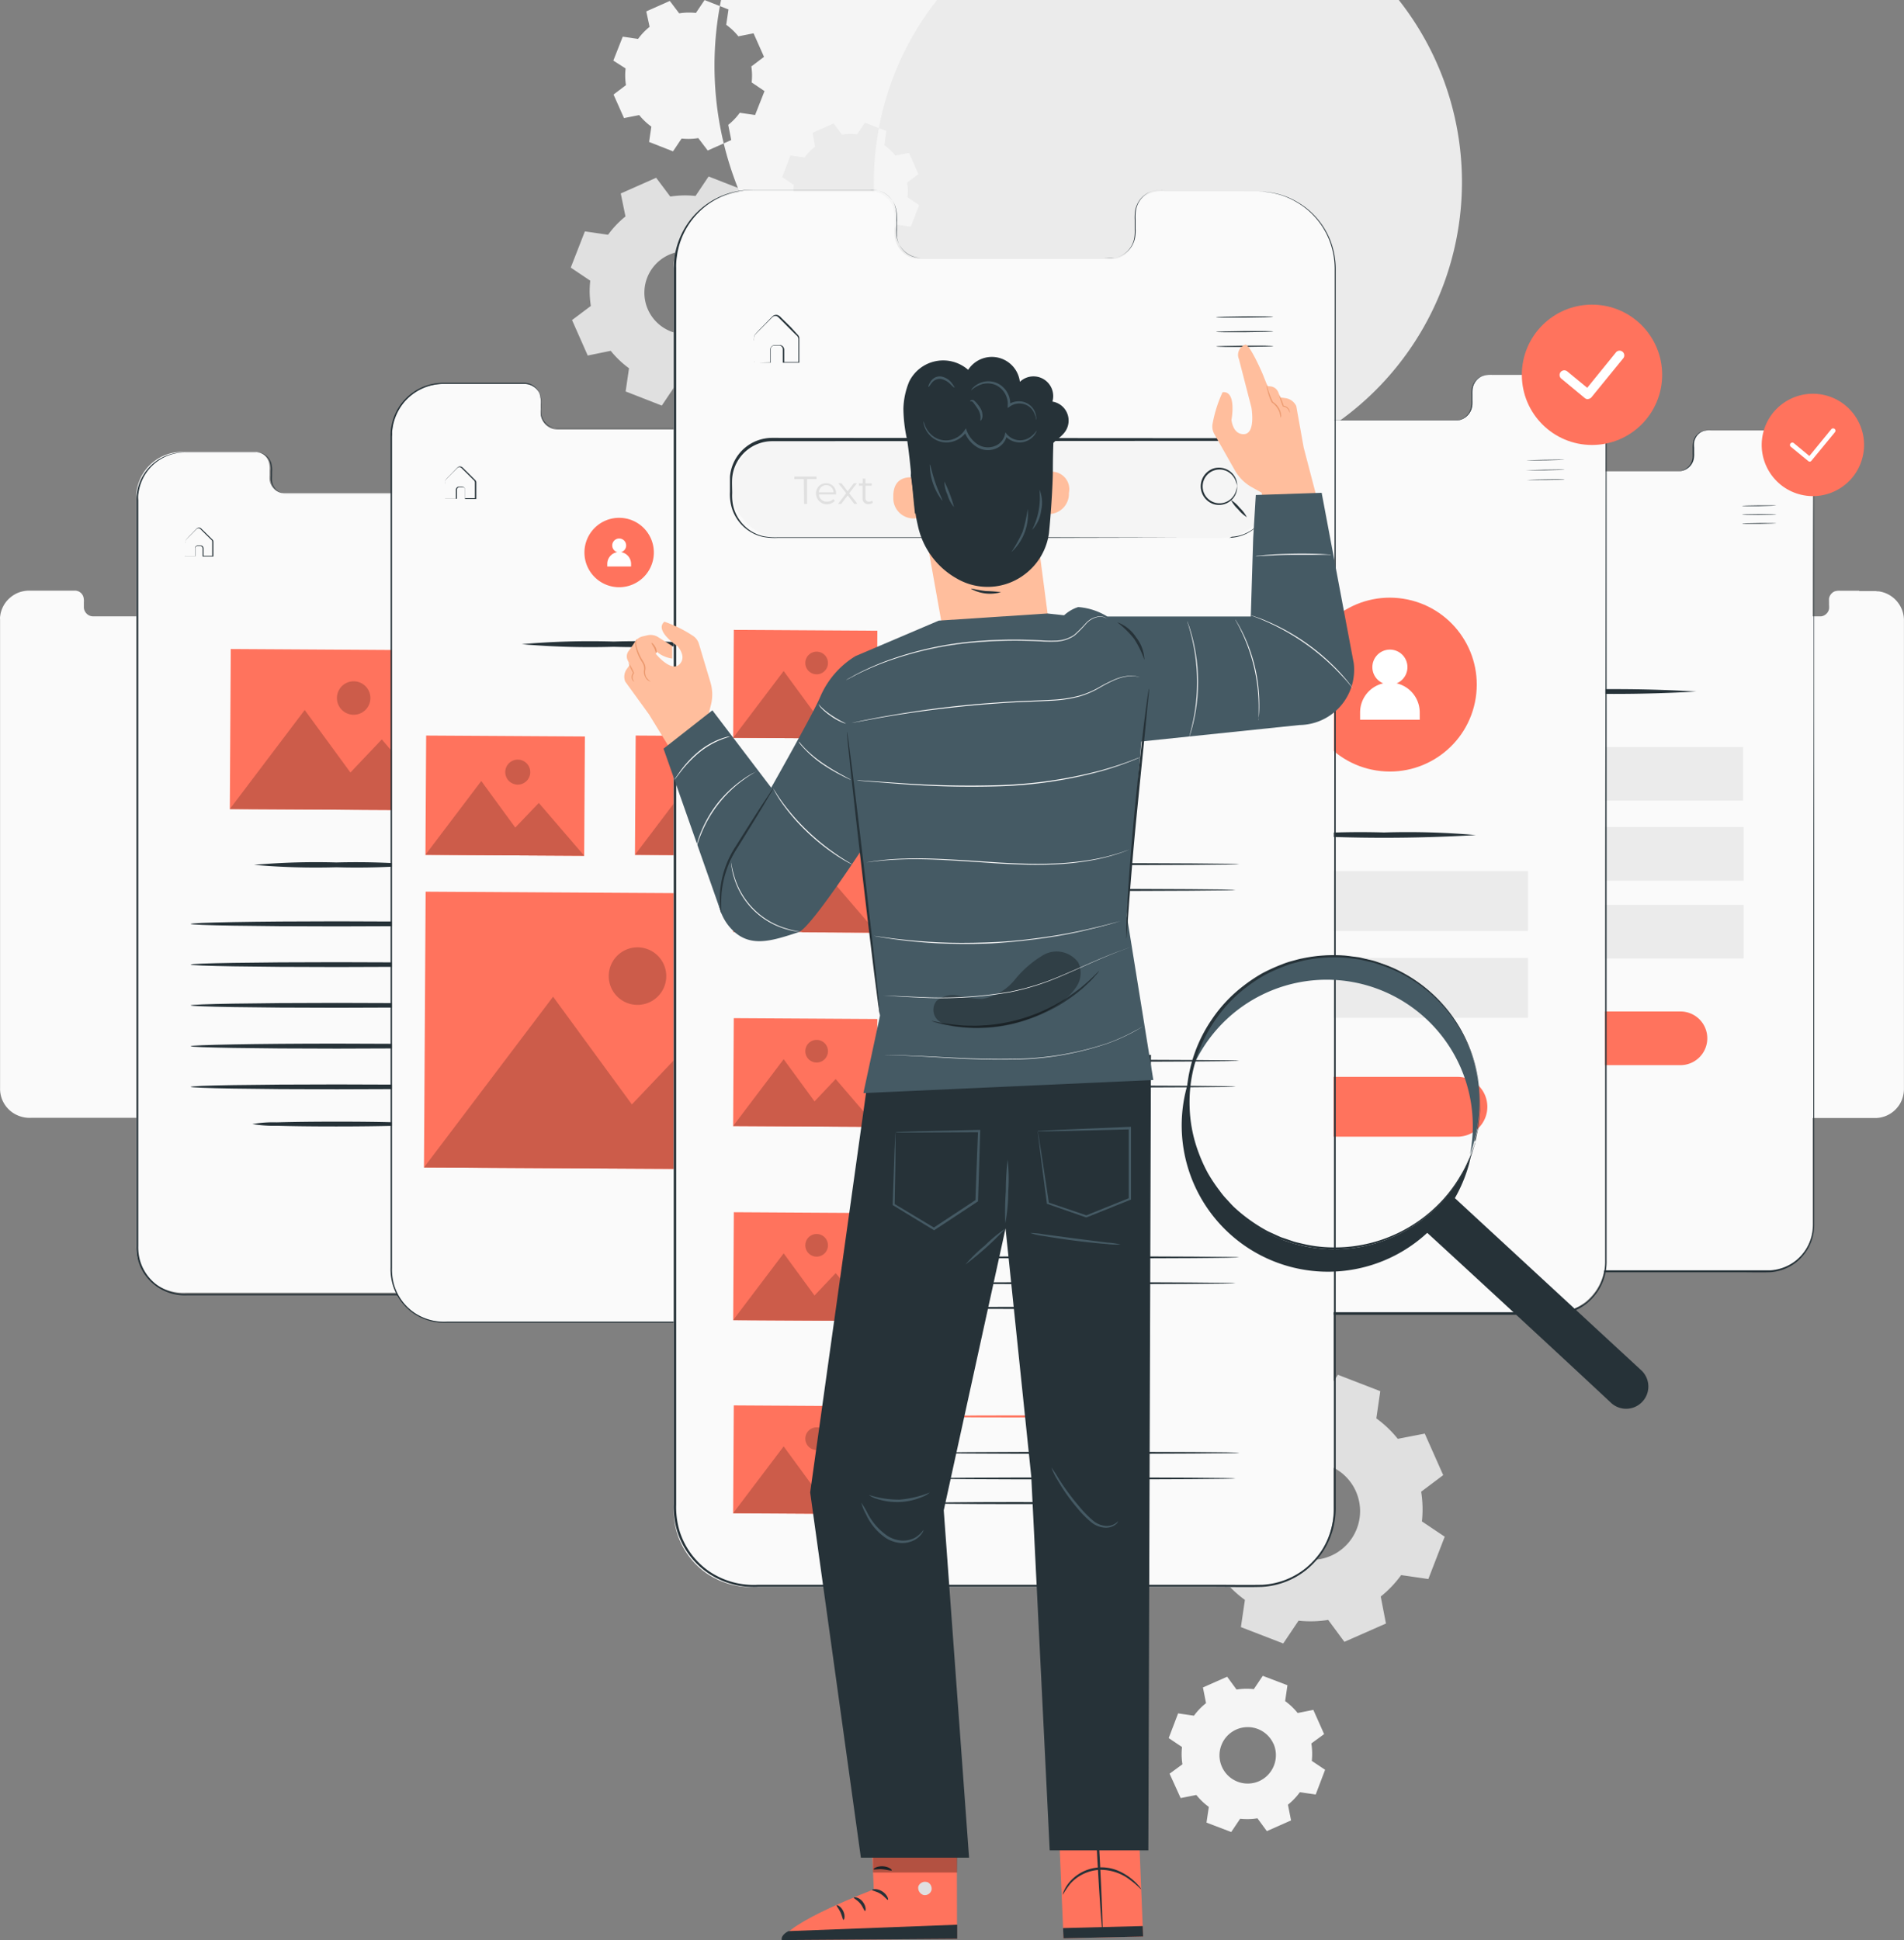 <svg id="Usability_testing-pana" data-name="Usability testing-pana" xmlns="http://www.w3.org/2000/svg" width="72.809" height="74.184" viewBox="0 0 72.809 74.184">
  <rect x="0" y="0" width="72.809" height="74.184" fill="#808080" stroke="none"/>
  <g id="freepik--background-complete--inject-4" transform="translate(0 0)">
    <path id="Path_2847" data-name="Path 2847" d="M58.436,162.31h-.719a.568.568,0,0,0-.219.023.351.351,0,0,0-.214.27.615.615,0,0,0,0,.129v.133a.6.6,0,0,1-.009.139.36.36,0,0,1-.162.234.337.337,0,0,1-.144.05H54.157a.412.412,0,0,1-.1-.011.338.338,0,0,1-.18-.112.36.36,0,0,1-.088-.2v-.219a.572.572,0,0,0-.022-.214.338.338,0,0,0-.34-.227H51.736a1.149,1.149,0,0,0-.489.092,1.161,1.161,0,0,0-.41.309,1.117,1.117,0,0,0-.23.464c-.011.043-.014.088-.022.131a.577.577,0,0,0,0,.112v17.9a1.106,1.106,0,0,0,.477.948,1.156,1.156,0,0,0,.719.2h7.313a1.1,1.1,0,0,0,.631-.245,1.128,1.128,0,0,0,.228-.252,1.066,1.066,0,0,0,.138-.306,1.158,1.158,0,0,0,.043-.333V163.457a1.151,1.151,0,0,0-.081-.45,1.079,1.079,0,0,0-.212-.333,1.052,1.052,0,0,0-.254-.207,1.067,1.067,0,0,0-.417-.148.324.324,0,0,1-.113-.011Z" transform="translate(-50.582 -139.721)" fill="#fafafa"/>
    <path id="Path_2848" data-name="Path 2848" d="M410.119,162.31h-.728a.575.575,0,0,0-.219.023.36.36,0,0,0-.214.27,1.03,1.03,0,0,0,0,.129v.133a.7.7,0,0,1,0,.139.359.359,0,0,1-.164.234.329.329,0,0,1-.142.05h-2.809a.433.433,0,0,1-.106-.011.34.34,0,0,1-.18-.111.378.378,0,0,1-.09-.2v-.219a.572.572,0,0,0-.022-.214.338.338,0,0,0-.34-.227h-1.68a1.107,1.107,0,0,0-1.13.86c-.013.043-.014.088-.023.131a.464.464,0,0,0,0,.111v17.9a1.157,1.157,0,0,0,.043.36,1.11,1.11,0,0,0,.433.6,1.151,1.151,0,0,0,.719.2h7.315a1.108,1.108,0,0,0,.631-.245,1.172,1.172,0,0,0,.228-.252,1.065,1.065,0,0,0,.138-.306,1.156,1.156,0,0,0,.043-.333V163.467a1.121,1.121,0,0,0-.293-.782,1.122,1.122,0,0,0-.673-.354.334.334,0,0,1-.113-.011h-.638Z" transform="translate(-339.015 -139.721)" fill="#fafafa"/>
    <path id="Path_2849" data-name="Path 2849" d="M179.912,65.525a3.626,3.626,0,0,1,.023.966l.745.5-.54,1.383-.881-.124a3.61,3.61,0,0,1-.665.7l.18.878-1.356.6-.54-.719a3.553,3.553,0,0,1-.966.023l-.5.745-1.383-.54.13-.887a3.663,3.663,0,0,1-.7-.667l-.879.18-.6-1.356.719-.54a3.624,3.624,0,0,1-.023-.966l-.745-.5.54-1.385.887.129a3.6,3.6,0,0,1,.665-.7l-.18-.879,1.353-.6.54.719a3.7,3.7,0,0,1,.966-.023l.5-.745,1.383.54-.129.887a3.6,3.6,0,0,1,.7.665l.879-.18.6,1.354-.719.54Zm-2.128-.011a1.588,1.588,0,1,0,.032,1.217,1.592,1.592,0,0,0-.032-1.217Z" transform="translate(-150.105 -54.969)" fill="#e0e0e0" fill-rule="evenodd"/>
    <path id="Path_2850" data-name="Path 2850" d="M186.272,26.654a2.454,2.454,0,0,1,.016.638l.491.331-.36.914-.586-.085a2.382,2.382,0,0,1-.441.462l.115.581-.9.4-.36-.475a2.453,2.453,0,0,1-.638.016l-.329.491-.915-.36.086-.586a2.442,2.442,0,0,1-.464-.441l-.581.115-.4-.9.475-.36a2.375,2.375,0,0,1-.014-.638l-.469-.3.36-.915.586.086a2.381,2.381,0,0,1,.441-.462l-.128-.59.9-.4.36.475a2.378,2.378,0,0,1,.639-.016l.331-.493.914.36-.086.586a2.389,2.389,0,0,1,.464.441l.581-.115.4.9-.475.36Zm-1.406,0a12.675,12.675,0,1,0,0-.007Z" transform="translate(-157.544 -24.14)" fill="#f5f5f5" fill-rule="evenodd"/>
    <path id="Path_2851" data-name="Path 2851" d="M310.035,348.73a4.289,4.289,0,0,1,.029,1.135l.872.585-.626,1.619-1.04-.151a4.212,4.212,0,0,1-.781.82l.2,1.032-1.59.7-.619-.838a4.279,4.279,0,0,1-1.133.029l-.586.872-1.619-.626.153-1.04a4.272,4.272,0,0,1-.822-.781l-1.031.2-.718-1.6.842-.628a4.2,4.2,0,0,1-.027-1.133l-.874-.577.626-1.619,1.04.153a4.281,4.281,0,0,1,.782-.822l-.2-1.031,1.592-.71.628.842a4.216,4.216,0,0,1,1.135-.027l.585-.874,1.619.626-.151,1.04a4.222,4.222,0,0,1,.82.782l1.032-.2.705,1.588Zm-2.495-.013a1.865,1.865,0,1,0-.948,2.46A1.865,1.865,0,0,0,307.54,348.718Z" transform="translate(-255.69 -291.693)" fill="#e0e0e0" fill-rule="evenodd"/>
    <path id="Path_2852" data-name="Path 2852" d="M304.517,410.785a2.541,2.541,0,0,1,.016.66l.509.34-.36.946-.606-.088a2.489,2.489,0,0,1-.455.478l.119.6-.926.41-.36-.491a2.467,2.467,0,0,1-.66.016l-.342.509-.946-.36.09-.6a2.447,2.447,0,0,1-.478-.457l-.6.119-.423-.932.491-.36a2.466,2.466,0,0,1-.016-.66l-.509-.342.36-.944.606.088a2.486,2.486,0,0,1,.462-.48l-.119-.6.926-.41.36.491a2.394,2.394,0,0,1,.66-.016l.342-.509.944.36-.088.606a2.491,2.491,0,0,1,.478.455l.6-.119.412.926-.491.36Zm-1.453,0a1.079,1.079,0,1,0-.554,1.439,1.09,1.09,0,0,0,.554-1.446Z" transform="translate(-254.37 -344.116)" fill="#f5f5f5" fill-rule="evenodd"/>
    <path id="Path_2853" data-name="Path 2853" d="M221.682,52.512a2.134,2.134,0,0,1,.014.576l.446.3-.318.826-.529-.077a2.249,2.249,0,0,1-.4.419l.1.525-.809.36-.318-.428a2.223,2.223,0,0,1-.577.014l-.3.442-.826-.318.077-.54a2.136,2.136,0,0,1-.421-.388l-.525.1-.36-.809.428-.32a2.221,2.221,0,0,1-.014-.577l-.444-.3.318-.827.54.077a2.128,2.128,0,0,1,.4-.417l-.1-.525.809-.36.32.43a2.143,2.143,0,0,1,.577-.014l.3-.444.817.317-.074.54a2.237,2.237,0,0,1,.417.4l.525-.1.36.809-.43.32Zm-1.27,0a11.244,11.244,0,1,0,0-.007Z" transform="translate(-186.995 -45.546)" fill="#ebebeb" fill-rule="evenodd"/>
  </g>
  <g id="freepik--Screens--inject-4" transform="translate(5.211 7.257)">
    <path id="Path_2909" data-name="Path 2909" d="M92.077,120.245H90.915a.9.9,0,0,0-.36.038.55.55,0,0,0-.275.245.612.612,0,0,0-.067.18,1.28,1.28,0,0,0,0,.205v.212a1.026,1.026,0,0,1-.014.221.588.588,0,0,1-.259.374.557.557,0,0,1-.232.088H85.253a.588.588,0,0,1-.167-.016.556.556,0,0,1-.29-.18.6.6,0,0,1-.142-.315,1.424,1.424,0,0,1,0-.18v-.18a.9.9,0,0,0-.036-.342.554.554,0,0,0-.207-.272.539.539,0,0,0-.335-.092H81.392a1.749,1.749,0,0,0-1.8,1.372,2.1,2.1,0,0,0-.036.209v28.741a1.854,1.854,0,0,0,.072.563,1.77,1.77,0,0,0,.691.95,1.84,1.84,0,0,0,1.137.311H93.143a1.77,1.77,0,0,0,1.007-.39,1.835,1.835,0,0,0,.36-.4,1.746,1.746,0,0,0,.223-.489,1.891,1.891,0,0,0,.067-.54v-2.644c0-5.62,0-10.68.009-14.928s0-7.689.011-10.072v-.842a1.829,1.829,0,0,0-.129-.719,1.788,1.788,0,0,0-.336-.531,1.733,1.733,0,0,0-.4-.329,1.7,1.7,0,0,0-.667-.236,1.463,1.463,0,0,0-.18-.016H92.084Z" transform="translate(-79.556 -110.206)" fill="#fafafa"/>
    <path id="Path_2910" data-name="Path 2910" d="M93.076,120.332h.061a1.779,1.779,0,0,1,1.259.576,1.77,1.77,0,0,1,.34.54,1.833,1.833,0,0,1,.133.719V150.68a1.928,1.928,0,0,1-.068.54,1.817,1.817,0,0,1-.214.511,1.926,1.926,0,0,1-.372.412,1.8,1.8,0,0,1-1.031.4c-.374.011-.745,0-1.12,0H81.526a1.888,1.888,0,0,1-1.147-.324,1.838,1.838,0,0,1-.719-.977,1.978,1.978,0,0,1-.074-.6V122.143a1.447,1.447,0,0,1,.011-.216,2.126,2.126,0,0,1,.036-.214,1.8,1.8,0,0,1,1.831-1.4h2.692a.583.583,0,0,1,.36.1.59.59,0,0,1,.218.286.987.987,0,0,1,.036.36v.18a1.31,1.31,0,0,0,0,.169.572.572,0,0,0,.133.3.54.54,0,0,0,.273.169.59.59,0,0,0,.16.014h4.432a.54.54,0,0,0,.218-.076.57.57,0,0,0,.25-.36.983.983,0,0,0,.014-.218v-.212a1.339,1.339,0,0,1,.009-.209.619.619,0,0,1,.068-.191.552.552,0,0,1,.284-.252.863.863,0,0,1,.36-.038h-.005a.86.86,0,0,0-.349.038.558.558,0,0,0-.275.245.608.608,0,0,0-.065.18,1.259,1.259,0,0,0-.009.205v.212a1.023,1.023,0,0,1-.013.221.581.581,0,0,1-.259.372.529.529,0,0,1-.227.081H85.324a.66.66,0,0,1-.167-.016.559.559,0,0,1-.29-.18.606.606,0,0,1-.14-.313,1.428,1.428,0,0,1,0-.18v-.18a.908.908,0,0,0-.036-.342.558.558,0,0,0-.207-.27.525.525,0,0,0-.333-.092H81.477a1.787,1.787,0,0,0-1.786,1.4c-.018.068-.023.139-.036.209a1.2,1.2,0,0,0,0,.212v28.5a1.917,1.917,0,0,0,.072.59,1.781,1.781,0,0,0,.687.95,1.838,1.838,0,0,0,1.135.311H93.2a1.752,1.752,0,0,0,1-.389,1.878,1.878,0,0,0,.36-.4,1.765,1.765,0,0,0,.221-.489,1.832,1.832,0,0,0,.067-.54v-17.6c0-4.246,0-7.689.009-10.072v-.842a1.813,1.813,0,0,0-.131-.719,1.762,1.762,0,0,0-.335-.529,1.788,1.788,0,0,0-1.068-.565,1.143,1.143,0,0,0-.18-.016Z" transform="translate(-79.579 -110.272)" fill="#263238"/>
    <path id="Path_2911" data-name="Path 2911" d="M150.517,136.471s-.295.016-.658.02-.658,0-.658,0,.293-.016.658-.02S150.517,136.464,150.517,136.471Z" transform="translate(-136.674 -123.521)" fill="#263238"/>
    <path id="Path_2912" data-name="Path 2912" d="M150.528,138.344s-.295.016-.66.018-.658,0-.658,0,.295-.016.658-.02S150.528,138.335,150.528,138.344Z" transform="translate(-136.682 -125.056)" fill="#263238"/>
    <path id="Path_2913" data-name="Path 2913" d="M150.547,140.221s-.295.016-.658.02-.658,0-.658,0,.295-.016.658-.02S150.547,140.214,150.547,140.221Z" transform="translate(-136.699 -126.597)" fill="#263238"/>
    <path id="Path_2914" data-name="Path 2914" d="M89.9,137.384h.385v-.322a.11.11,0,0,1,.1-.086h.133a.108.108,0,0,1,.094.108c0,.1,0,.194,0,.3l-.014-.013h.36l-.014.013v-.554a.113.113,0,0,0-.049-.085l-.156-.153-.149-.147-.072-.072c-.025-.023-.045-.049-.074-.054a.1.1,0,0,0-.081.014c-.022.018-.045.045-.067.065l-.128.13c-.079.083-.164.158-.223.23a.239.239,0,0,0-.018.133v.455a.2.2,0,0,1,0,.047.392.392,0,0,1,0-.043v-.527a.156.156,0,0,1,.02-.074c.067-.081.144-.153.225-.237l.126-.13c.023-.022.041-.045.068-.068a.126.126,0,0,1,.1-.02.2.2,0,0,1,.085.061l.074.07.149.147.155.153a.231.231,0,0,1,.04.043.117.117,0,0,1,.02.059v.57h-.414v-.311A.086.086,0,0,0,90.5,137h-.128a.09.09,0,0,0-.077.07v.317h-.4Z" transform="translate(-88.04 -123.375)" fill="#263238"/>
    <path id="Path_2915" data-name="Path 2915" d="M110.894,207.582a27.251,27.251,0,0,1-3.153.092,27.206,27.206,0,0,1-3.151-.092,27.215,27.215,0,0,1,3.151-.092A28.261,28.261,0,0,1,110.894,207.582Z" transform="translate(-100.088 -181.77)" fill="#263238"/>
    <rect id="Rectangle_723" data-name="Rectangle 723" width="6.119" height="8.142" transform="matrix(0.006, -1, 1, 0.006, 3.577, 23.678)" fill="#ff735d"/>
    <path id="Path_2916" data-name="Path 2916" d="M99.44,178.868l2.865-3.788,1.748,2.39,1.2-1.266,2.327,2.709Z" transform="translate(-95.864 -155.189)" fill="#ff735d"/>
    <path id="Path_2917" data-name="Path 2917" d="M123.491,169.626a.64.64,0,1,1-.184-.455.64.64,0,0,1,.184.455Z" transform="translate(-114.539 -150.186)" fill="#ff735d"/>
    <g id="Group_2422" data-name="Group 2422" transform="translate(3.576 19.891)" opacity="0.2">
      <path id="Path_2918" data-name="Path 2918" d="M99.44,178.868l2.865-3.788,1.748,2.39,1.2-1.266,2.327,2.709Z" transform="translate(-99.44 -175.08)"/>
    </g>
    <g id="Group_2423" data-name="Group 2423" transform="translate(7.672 18.793)" opacity="0.2">
      <path id="Path_2919" data-name="Path 2919" d="M123.491,169.626a.64.64,0,1,1-.184-.455.64.64,0,0,1,.184.455Z" transform="translate(-122.21 -168.98)"/>
    </g>
    <path id="Path_2920" data-name="Path 2920" d="M102.308,220.1c0,.052-2.5.094-5.588.094s-5.59-.041-5.59-.094,2.495-.1,5.59-.1S102.308,220.047,102.308,220.1Z" transform="translate(-89.048 -192.03)" fill="#263238"/>
    <path id="Path_2921" data-name="Path 2921" d="M102.308,228.782c0,.052-2.5.094-5.588.094s-5.59-.041-5.59-.094,2.5-.092,5.59-.092S102.308,228.731,102.308,228.782Z" transform="translate(-89.048 -199.157)" fill="#263238"/>
    <path id="Path_2922" data-name="Path 2922" d="M102.308,237.444c0,.05-2.5.092-5.588.092s-5.59-.041-5.59-.092,2.5-.094,5.59-.094S102.308,237.391,102.308,237.444Z" transform="translate(-89.048 -206.26)" fill="#263238"/>
    <path id="Path_2923" data-name="Path 2923" d="M102.308,246.1c0,.05-2.5.092-5.588.092s-5.59-.041-5.59-.092,2.495-.1,5.59-.1S102.308,246.045,102.308,246.1Z" transform="translate(-89.048 -213.354)" fill="#263238"/>
    <path id="Path_2924" data-name="Path 2924" d="M102.308,254.772c0,.052-2.5.094-5.588.094s-5.59-.041-5.59-.094,2.5-.092,5.59-.092S102.308,254.721,102.308,254.772Z" transform="translate(-89.048 -220.473)" fill="#263238"/>
    <path id="Path_2925" data-name="Path 2925" d="M110.655,262.682a4.788,4.788,0,0,1-.939.065c-.579.016-1.383.027-2.27.027s-1.687-.009-2.268-.027a4.945,4.945,0,0,1-.939-.065,4.774,4.774,0,0,1,.939-.065c.579-.016,1.383-.027,2.268-.027s1.689.009,2.27.027A5.812,5.812,0,0,1,110.655,262.682Z" transform="translate(-99.801 -226.96)" fill="#263238"/>
    <path id="Path_2926" data-name="Path 2926" d="M147.8,105.722h-1.291a.956.956,0,0,0-.38.041.606.606,0,0,0-.308.273.628.628,0,0,0-.072.207,1.372,1.372,0,0,0-.011.228v.239a1.279,1.279,0,0,1-.016.246.656.656,0,0,1-.288.415.62.62,0,0,1-.254.09h-4.95a.741.741,0,0,1-.18-.018.628.628,0,0,1-.322-.2.664.664,0,0,1-.156-.36,1.406,1.406,0,0,1,0-.194V106.5a1.039,1.039,0,0,0-.038-.381.613.613,0,0,0-.232-.3.583.583,0,0,0-.371-.1h-3.007a1.968,1.968,0,0,0-1.59.705,2.006,2.006,0,0,0-.41.826c-.02.076-.025.155-.04.232s0,.133-.009.2v31.87a2.094,2.094,0,0,0,.079.626,1.978,1.978,0,0,0,.768,1.059,2.045,2.045,0,0,0,1.259.349h12.986a1.961,1.961,0,0,0,1.119-.433,2.128,2.128,0,0,0,.4-.448,1.978,1.978,0,0,0,.246-.54,2.132,2.132,0,0,0,.076-.594v-2.986c0-6.268,0-11.912.011-16.653s0-8.575.011-11.227v-.939a2.043,2.043,0,0,0-.146-.8,1.978,1.978,0,0,0-.374-.59,1.914,1.914,0,0,0-.45-.369,1.865,1.865,0,0,0-.741-.261,1.6,1.6,0,0,0-.2-.02h-.338Z" transform="translate(-124.106 -98.297)" fill="#fafafa"/>
    <path id="Path_2927" data-name="Path 2927" d="M148.678,105.483h.068a1.4,1.4,0,0,1,.2.014,1.995,1.995,0,0,1,1.579,1.219,2.049,2.049,0,0,1,.149.809v31.8a2.1,2.1,0,0,1-.076.606,2.028,2.028,0,0,1-.255.561,2.144,2.144,0,0,1-.414.46,2.023,2.023,0,0,1-1.149.446c-.417.013-.831,0-1.259,0H135.8a2.117,2.117,0,0,1-1.295-.36,2.047,2.047,0,0,1-.79-1.09,2.192,2.192,0,0,1-.083-.673V107.5a1.889,1.889,0,0,1,.052-.478,2.016,2.016,0,0,1,.419-.844,2.068,2.068,0,0,1,.737-.552,2.1,2.1,0,0,1,.885-.167h2.978a.626.626,0,0,1,.39.11.662.662,0,0,1,.245.32,1.079,1.079,0,0,1,.04.392v.194a1.308,1.308,0,0,0,0,.18.622.622,0,0,0,.148.335.6.6,0,0,0,.3.18.671.671,0,0,0,.18.016h4.951a.584.584,0,0,0,.245-.085.638.638,0,0,0,.279-.4,1.1,1.1,0,0,0,.014-.243v-.237a1.439,1.439,0,0,1,.009-.232.72.72,0,0,1,.076-.212.638.638,0,0,1,.318-.282,1,1,0,0,1,.4-.041h.023a.986.986,0,0,0-.388.043.6.6,0,0,0-.308.273.631.631,0,0,0-.074.207,1.6,1.6,0,0,0,0,.228v.237a1.14,1.14,0,0,1-.014.246.651.651,0,0,1-.29.417.613.613,0,0,1-.252.09h-4.95a.736.736,0,0,1-.18-.02.617.617,0,0,1-.322-.2.664.664,0,0,1-.156-.351,1.423,1.423,0,0,1,0-.194v-.147a1.042,1.042,0,0,0-.04-.381.626.626,0,0,0-.255-.3.606.606,0,0,0-.371-.1h-2.984a1.978,1.978,0,0,0-1.592.707,2.012,2.012,0,0,0-.408.826c-.02.076-.025.155-.04.232s0,.156-.011.237v31.791a2.122,2.122,0,0,0,.081.656,1.978,1.978,0,0,0,.768,1.059,2.038,2.038,0,0,0,1.259.347h13a1.966,1.966,0,0,0,1.119-.433,2.072,2.072,0,0,0,.4-.448,1.923,1.923,0,0,0,.248-.54,2.053,2.053,0,0,0,.074-.592v-2.993c0-6.266,0-11.91.009-16.651s0-8.576.013-11.228v-.944a2.075,2.075,0,0,0-.144-.8,1.994,1.994,0,0,0-.374-.592,1.95,1.95,0,0,0-.45-.36,1.979,1.979,0,0,0-.942-.281Z" transform="translate(-123.907 -98.078)" fill="#263238"/>
    <path id="Path_2928" data-name="Path 2928" d="M212.719,123.561s-.329.02-.734.022-.736,0-.736,0,.329-.018.734-.022S212.719,123.554,212.719,123.561Z" transform="translate(-187.564 -112.933)" fill="#263238"/>
    <path id="Path_2929" data-name="Path 2929" d="M212.739,125.624s-.329.02-.736.022-.734,0-.734-.009.327-.018.734-.022S212.739,125.617,212.739,125.624Z" transform="translate(-187.581 -114.62)" fill="#263238"/>
    <path id="Path_2930" data-name="Path 2930" d="M212.749,127.741s-.327.02-.734.022-.736,0-.736,0,.329-.018.736-.022S212.749,127.734,212.749,127.741Z" transform="translate(-187.589 -116.361)" fill="#263238"/>
    <path id="Path_2931" data-name="Path 2931" d="M145.12,124.536h.43v-.358a.122.122,0,0,1,.106-.1,1.385,1.385,0,0,1,.149,0,.121.121,0,0,1,.1.121v.331l-.014-.014h.4l-.014.016v-.619a.124.124,0,0,0-.056-.094l-.18-.18-.167-.165-.081-.079a.2.2,0,0,0-.083-.061.1.1,0,0,0-.09.018c-.023.02-.05.049-.074.072l-.142.144c-.09.092-.18.18-.25.257a.273.273,0,0,0-.02.147V123.9a.167.167,0,0,1,.022-.083c.074-.09.162-.169.252-.264l.14-.146c.025-.025.047-.049.077-.076a.133.133,0,0,1,.113-.022.207.207,0,0,1,.1.067l.081.081c.056.052.111.108.167.164l.18.18a.272.272,0,0,1,.043.047.114.114,0,0,1,.022.067v.635H145.9V124.2a.094.094,0,0,0-.079-.1h-.144a.1.1,0,0,0-.086.077v.363h-.439Z" transform="translate(-133.328 -112.727)" fill="#263238"/>
    <path id="Path_2932" data-name="Path 2932" d="M177.495,135.546a1.327,1.327,0,1,1-1.326-1.326A1.327,1.327,0,0,1,177.495,135.546Z" transform="translate(-157.703 -121.678)" fill="#ff735d"/>
    <path id="Path_2933" data-name="Path 2933" d="M180.61,142.028h-.91v-.1a.455.455,0,0,1,.455-.455h0a.455.455,0,0,1,.455.455Z" transform="translate(-161.689 -127.624)" fill="#fff"/>
    <path id="Path_2934" data-name="Path 2934" d="M181.266,138.888a.266.266,0,1,1-.077-.189.268.268,0,0,1,.077.189Z" transform="translate(-162.533 -125.287)" fill="#fff"/>
    <path id="Path_2935" data-name="Path 2935" d="M168.531,160.614a30.443,30.443,0,0,1-3.514.1,30.489,30.489,0,0,1-3.516-.1,30.2,30.2,0,0,1,3.516-.1A29.694,29.694,0,0,1,168.531,160.614Z" transform="translate(-146.762 -143.24)" fill="#263238"/>
    <rect id="Rectangle_724" data-name="Rectangle 724" width="4.561" height="6.07" transform="matrix(0.006, -1, 1, 0.006, 11.058, 25.428)" fill="#ff735d"/>
    <path id="Path_2936" data-name="Path 2936" d="M141.03,192.994l2.137-2.824,1.3,1.781.9-.942,1.736,2.02Z" transform="translate(-129.974 -167.565)" fill="#ff735d"/>
    <path id="Path_2937" data-name="Path 2937" d="M158.957,186.11a.478.478,0,1,1-.475-.48A.478.478,0,0,1,158.957,186.11Z" transform="translate(-143.891 -163.842)" fill="#ff735d"/>
    <g id="Group_2424" data-name="Group 2424" transform="translate(11.056 22.605)" opacity="0.2">
      <path id="Path_2938" data-name="Path 2938" d="M141.03,192.994l2.137-2.824,1.3,1.781.9-.942,1.736,2.02Z" transform="translate(-141.03 -190.17)"/>
    </g>
    <g id="Group_2425" data-name="Group 2425" transform="translate(14.109 21.788)" opacity="0.2">
      <path id="Path_2939" data-name="Path 2939" d="M158.957,186.11a.478.478,0,1,1-.475-.48A.478.478,0,0,1,158.957,186.11Z" transform="translate(-158 -185.63)"/>
    </g>
    <rect id="Rectangle_725" data-name="Rectangle 725" width="10.545" height="14.031" transform="matrix(0.006, -1, 1, 0.006, 11.002, 37.382)" fill="#ff735d"/>
    <path id="Path_2940" data-name="Path 2940" d="M140.73,242.559l4.937-6.529,3.013,4.119,2.07-2.18,4.011,4.667Z" transform="translate(-129.728 -205.177)" fill="#ff735d"/>
    <path id="Path_2941" data-name="Path 2941" d="M182.169,226.64a1.1,1.1,0,1,1-.318-.782A1.1,1.1,0,0,1,182.169,226.64Z" transform="translate(-161.902 -196.566)" fill="#ff735d"/>
    <g id="Group_2426" data-name="Group 2426" transform="translate(11.002 30.853)" opacity="0.2">
      <path id="Path_2942" data-name="Path 2942" d="M140.73,242.559l4.937-6.529,3.013,4.119,2.07-2.18,4.011,4.667Z" transform="translate(-140.73 -236.03)"/>
    </g>
    <g id="Group_2427" data-name="Group 2427" transform="translate(18.058 28.964)" opacity="0.2">
      <path id="Path_2943" data-name="Path 2943" d="M182.169,226.64a1.1,1.1,0,1,1-.318-.782A1.1,1.1,0,0,1,182.169,226.64Z" transform="translate(-179.96 -225.53)"/>
    </g>
    <rect id="Rectangle_726" data-name="Rectangle 726" width="4.561" height="6.07" transform="matrix(0.006, -1, 1, 0.006, 19.07, 25.428)" fill="#ff735d"/>
    <path id="Path_2944" data-name="Path 2944" d="M185.58,192.994l2.137-2.824,1.3,1.781.9-.942,1.734,2.02Z" transform="translate(-166.511 -167.565)" fill="#ff735d"/>
    <circle id="Ellipse_129" data-name="Ellipse 129" cx="0.478" cy="0.478" r="0.478" transform="translate(22.121 21.786)" fill="#ff735d"/>
    <g id="Group_2428" data-name="Group 2428" transform="translate(19.069 22.605)" opacity="0.2">
      <path id="Path_2945" data-name="Path 2945" d="M185.58,192.994l2.137-2.824,1.3,1.781.9-.942,1.734,2.02Z" transform="translate(-185.58 -190.17)"/>
    </g>
    <g id="Group_2429" data-name="Group 2429" transform="translate(22.121 21.786)" opacity="0.2">
      <circle id="Ellipse_130" data-name="Ellipse 130" cx="0.478" cy="0.478" r="0.478"/>
    </g>
    <path id="Path_2946" data-name="Path 2946" d="M363.952,115.586H362.8a.927.927,0,0,0-.349.038.568.568,0,0,0-.34.432,1.1,1.1,0,0,0-.009.205v.214a.914.914,0,0,1-.014.219.592.592,0,0,1-.261.376.559.559,0,0,1-.227.079h-4.441a.605.605,0,0,1-.169-.016.559.559,0,0,1-.288-.18.592.592,0,0,1-.14-.315,1.438,1.438,0,0,1,0-.18v-.18a.9.9,0,0,0-.034-.342.554.554,0,0,0-.207-.272.54.54,0,0,0-.333-.092h-2.678a1.77,1.77,0,0,0-1.426.633,1.8,1.8,0,0,0-.36.741,1.984,1.984,0,0,0-.034.207,1.224,1.224,0,0,1-.009.18v28.581a1.842,1.842,0,0,0,.072.561,1.772,1.772,0,0,0,.687.95,1.835,1.835,0,0,0,1.133.313h11.653a1.757,1.757,0,0,0,1-.389,1.83,1.83,0,0,0,.36-.4,1.749,1.749,0,0,0,.223-.489,1.821,1.821,0,0,0,.067-.531v-17.6c0-4.248,0-7.691.011-10.072v-.84a1.864,1.864,0,0,0-.131-.719,1.782,1.782,0,0,0-.737-.86,1.712,1.712,0,0,0-.665-.236c-.079-.014-.14-.011-.18-.016h-1.016Z" transform="translate(-302.57 -106.385)" fill="#fafafa"/>
    <rect id="Rectangle_727" data-name="Rectangle 727" width="10.043" height="2.052" transform="translate(51.4 21.304)" fill="#ebebeb"/>
    <path id="Path_2947" data-name="Path 2947" d="M364.825,115.47h.061a1.392,1.392,0,0,1,.18.014,1.8,1.8,0,0,1,1.079.561,1.842,1.842,0,0,1,.34.54,1.864,1.864,0,0,1,.133.719v28.516a1.865,1.865,0,0,1-.068.54,1.733,1.733,0,0,1-.228.5,1.886,1.886,0,0,1-.37.414,1.813,1.813,0,0,1-1.031.4c-.374.011-.746,0-1.122,0H353.28a1.9,1.9,0,0,1-1.162-.32,1.827,1.827,0,0,1-.707-.978,1.957,1.957,0,0,1-.076-.6V117.066a.873.873,0,0,1,.036-.214,1.8,1.8,0,0,1,1.831-1.4h2.671a.577.577,0,0,1,.351.1.59.59,0,0,1,.218.286.912.912,0,0,1,.036.36v.18a1.3,1.3,0,0,0,0,.169.548.548,0,0,0,.135.3.511.511,0,0,0,.272.169.539.539,0,0,0,.162.016h4.441a.511.511,0,0,0,.218-.077.556.556,0,0,0,.25-.36.866.866,0,0,0,.014-.216v-.214a1.324,1.324,0,0,1,.011-.207.6.6,0,0,1,.067-.192.572.572,0,0,1,.286-.252.926.926,0,0,1,.36-.038h.022a.856.856,0,0,0-.349.038.54.54,0,0,0-.275.245.569.569,0,0,0-.065.18,1.1,1.1,0,0,0,0,.205v.214a1.025,1.025,0,0,1-.014.221.584.584,0,0,1-.257.372.54.54,0,0,1-.228.081h-4.451a.768.768,0,0,1-.169-.016.586.586,0,0,1-.428-.493,1.138,1.138,0,0,1,0-.18v-.18a.943.943,0,0,0-.034-.342.54.54,0,0,0-.54-.36h-2.678a1.849,1.849,0,0,0-.779.149,1.759,1.759,0,0,0-1.014,1.225c-.018.068-.023.138-.036.209a1.2,1.2,0,0,0-.009.212v28.494a1.905,1.905,0,0,0,.072.588,1.777,1.777,0,0,0,.689.95,1.835,1.835,0,0,0,1.133.313h11.651a1.757,1.757,0,0,0,1-.388,1.915,1.915,0,0,0,.36-.4,1.8,1.8,0,0,0,.223-.489,1.963,1.963,0,0,0,.067-.54v-2.638c0-5.619,0-10.68.009-14.928s0-7.691.009-10.072V117.3a1.844,1.844,0,0,0-.13-.719,1.779,1.779,0,0,0-.336-.529,1.667,1.667,0,0,0-.4-.331,1.707,1.707,0,0,0-.664-.234,1.177,1.177,0,0,0-.18-.016Z" transform="translate(-302.454 -106.285)" fill="#263238"/>
    <path id="Path_2948" data-name="Path 2948" d="M422.247,131.584s-.295.016-.658.02-.658,0-.658-.009.295-.016.658-.02S422.247,131.577,422.247,131.584Z" transform="translate(-359.532 -119.508)" fill="#263238"/>
    <path id="Path_2949" data-name="Path 2949" d="M422.258,133.464c0,.009-.3.016-.658.02s-.658,0-.66-.009.295-.016.66-.018S422.258,133.457,422.258,133.464Z" transform="translate(-359.54 -121.052)" fill="#263238"/>
    <path id="Path_2950" data-name="Path 2950" d="M422.276,135.334s-.293.016-.658.02-.658,0-.658-.009.295-.016.658-.02S422.276,135.327,422.276,135.334Z" transform="translate(-359.557 -122.583)" fill="#263238"/>
    <path id="Path_2951" data-name="Path 2951" d="M361.64,132.524h.385V132.2a.108.108,0,0,1,.094-.086h.135a.108.108,0,0,1,.092.108v.3l-.013-.013h.36l-.014.014v-.554a.111.111,0,0,0-.05-.085l-.155-.153-.149-.147-.074-.072c-.025-.023-.043-.049-.074-.054a.094.094,0,0,0-.081.014c-.022.018-.045.045-.066.065l-.126.13c-.081.083-.164.158-.225.23a.255.255,0,0,0-.018.133v.5a.2.2,0,0,1,0-.043v-.527a.134.134,0,0,1,.02-.074c.065-.081.144-.153.225-.237.04-.043.083-.086.126-.13a.818.818,0,0,1,.068-.068.122.122,0,0,1,.1-.02.18.18,0,0,1,.085.061l.074.07.149.147.156.153a.318.318,0,0,1,.04.043.115.115,0,0,1,.018.059q0,.057,0,.113v.455h-.387v-.311a.086.086,0,0,0-.072-.086h-.13a.086.086,0,0,0-.076.068v.326h-.392Z" transform="translate(-310.906 -119.389)" fill="#263238"/>
    <rect id="Rectangle_728" data-name="Rectangle 728" width="10.043" height="2.052" transform="translate(51.421 24.364)" fill="#ebebeb"/>
    <rect id="Rectangle_729" data-name="Rectangle 729" width="10.043" height="2.052" transform="translate(51.421 27.34)" fill="#ebebeb"/>
    <path id="Path_2952" data-name="Path 2952" d="M380.241,241.222h-5.036a1.027,1.027,0,0,1-1.025-1.027h0a1.025,1.025,0,0,1,1.025-1.025h5.036a1.025,1.025,0,0,1,1.025,1.025h0A1.027,1.027,0,0,1,380.241,241.222Z" transform="translate(-321.19 -207.752)" fill="#ff735d"/>
    <path id="Path_2953" data-name="Path 2953" d="M382.512,170.732a54.155,54.155,0,0,1-6.3,0,54.182,54.182,0,0,1,6.3,0Z" transform="translate(-322.855 -151.548)" fill="#263238"/>
    <path id="Path_2954" data-name="Path 2954" d="M311.594,103.8H310.3a.955.955,0,0,0-.388.041.606.606,0,0,0-.308.273.674.674,0,0,0-.072.207,1.22,1.22,0,0,0-.009.23v.237a1.279,1.279,0,0,1-.016.246.656.656,0,0,1-.288.415.621.621,0,0,1-.254.09h-4.95a.741.741,0,0,1-.18-.018.628.628,0,0,1-.322-.2.678.678,0,0,1-.156-.36,1.763,1.763,0,0,1,0-.194v-.192a1.037,1.037,0,0,0-.038-.381.621.621,0,0,0-.23-.3.6.6,0,0,0-.372-.1h-3a1.968,1.968,0,0,0-1.59.705,2.005,2.005,0,0,0-.41.826c-.02.077-.025.155-.04.232a.926.926,0,0,0,0,.2v31.87a2.036,2.036,0,0,0,.081.626,1.967,1.967,0,0,0,.766,1.059,2.045,2.045,0,0,0,1.259.349h12.986a1.961,1.961,0,0,0,1.119-.433,2.082,2.082,0,0,0,.4-.448,1.979,1.979,0,0,0,.246-.54,2.006,2.006,0,0,0,.076-.594v-2.982c0-6.268,0-11.912.009-16.653s0-8.576.011-11.227v-.939a2.044,2.044,0,0,0-.146-.8,2,2,0,0,0-1.565-1.219,1.526,1.526,0,0,0-.2-.018h-.338Z" transform="translate(-258.445 -96.722)" fill="#fafafa"/>
    <path id="Path_2955" data-name="Path 2955" d="M312.458,103.815h.068a1.819,1.819,0,0,1,.2.016,1.883,1.883,0,0,1,.746.257,1.933,1.933,0,0,1,.455.36,1.99,1.99,0,0,1,.378.594,2.04,2.04,0,0,1,.149.808v31.8a2.1,2.1,0,0,1-.076.608,2,2,0,0,1-.255.561,2.137,2.137,0,0,1-.414.46,2.023,2.023,0,0,1-1.149.446c-.417.011-.831,0-1.25,0h-11.73a2.1,2.1,0,0,1-1.3-.36,2.036,2.036,0,0,1-.79-1.088,2.2,2.2,0,0,1-.083-.674V105.824a1.832,1.832,0,0,1,.011-.243,2.006,2.006,0,0,1,.041-.236,2.036,2.036,0,0,1,.419-.844,2.069,2.069,0,0,1,.737-.552,2.1,2.1,0,0,1,.885-.167h2.978a.635.635,0,0,1,.392.11.669.669,0,0,1,.243.32,1.043,1.043,0,0,1,.04.392v.194a1.309,1.309,0,0,0,0,.189.638.638,0,0,0,.147.333.59.59,0,0,0,.3.18.606.606,0,0,0,.18.018h4.968a.584.584,0,0,0,.245-.085.638.638,0,0,0,.279-.4,1.228,1.228,0,0,0,.016-.243v-.237a1.247,1.247,0,0,1,.011-.232.688.688,0,0,1,.074-.214.642.642,0,0,1,.318-.281,1,1,0,0,1,.4-.041h.011a.989.989,0,0,0-.388.043.6.6,0,0,0-.308.273.59.59,0,0,0-.072.207,1.361,1.361,0,0,0-.011.228v.237a1.141,1.141,0,0,1-.014.246.648.648,0,0,1-.288.415.6.6,0,0,1-.254.09h-4.96a.661.661,0,0,1-.18-.018.63.63,0,0,1-.322-.2.664.664,0,0,1-.156-.36,1.433,1.433,0,0,1,0-.194v-.194a1.04,1.04,0,0,0-.038-.381.631.631,0,0,0-.232-.3.594.594,0,0,0-.371-.1h-2.995a2.043,2.043,0,0,0-.869.165,1.978,1.978,0,0,0-1.131,1.367c-.02.076-.025.155-.04.232a1.482,1.482,0,0,0-.011.237v31.784a2.132,2.132,0,0,0,.081.658,1.978,1.978,0,0,0,.768,1.059,2.041,2.041,0,0,0,1.259.347h12.987a1.962,1.962,0,0,0,1.122-.38,2.119,2.119,0,0,0,.4-.446,2,2,0,0,0,.246-.54,2.123,2.123,0,0,0,.076-.594v-2.995c0-6.266,0-11.912.009-16.651s.009-8.577.013-11.228v-.939a2.034,2.034,0,0,0-.144-.8,2,2,0,0,0-.374-.592,1.948,1.948,0,0,0-.45-.36,1.914,1.914,0,0,0-.741-.263,1.529,1.529,0,0,0-.2-.018Z" transform="translate(-258.23 -96.708)" fill="#263238"/>
    <path id="Path_2956" data-name="Path 2956" d="M376.475,121.864s-.329.018-.734.022-.741,0-.741,0,.329-.018.736-.022S376.475,121.855,376.475,121.864Z" transform="translate(-321.863 -111.54)" fill="#263238"/>
    <path id="Path_2957" data-name="Path 2957" d="M376.519,123.97s-.329.018-.736.022-.734,0-.734,0,.329-.018.734-.022S376.519,123.958,376.519,123.97Z" transform="translate(-321.904 -113.267)" fill="#263238"/>
    <path id="Path_2958" data-name="Path 2958" d="M376.538,126.04c0,.009-.327.018-.734.022s-.734,0-.734,0,.327-.018.734-.022S376.538,126.028,376.538,126.04Z" transform="translate(-321.92 -114.965)" fill="#263238"/>
    <path id="Path_2959" data-name="Path 2959" d="M308.9,122.831h.43l-.009.009v-.358a.122.122,0,0,1,.106-.1h.149a.122.122,0,0,1,.1.122v.331l-.014-.014h.4l-.014.016v-.631a.124.124,0,0,0-.056-.094l-.18-.18-.167-.165-.081-.079c-.027-.027-.05-.056-.083-.061a.106.106,0,0,0-.09.016c-.023.022-.05.05-.074.074l-.142.142c-.09.094-.18.18-.25.259a.271.271,0,0,0-.02.147v.507a.257.257,0,0,1,0,.052v-.635a.162.162,0,0,1,.023-.085c.072-.088.16-.169.25-.264l.14-.144a1.034,1.034,0,0,1,.077-.076.135.135,0,0,1,.115-.023.231.231,0,0,1,.094.068l.081.079.169.165.18.169a.4.4,0,0,1,.045.049.126.126,0,0,1,.02.067c0,.041,0,.085,0,.126v.509h-.426v-.345a.1.1,0,0,0-.079-.1h-.144a.1.1,0,0,0-.085.077.968.968,0,0,0,0,.126v.237H308.9Z" transform="translate(-267.651 -111.325)" fill="#263238"/>
    <circle id="Ellipse_131" data-name="Ellipse 131" cx="3.324" cy="3.324" r="3.324" transform="translate(44.143 21.696) rotate(-81.2)" fill="#ff735d"/>
    <path id="Path_2960" data-name="Path 2960" d="M342.041,170.671H339.76v-.281a1.14,1.14,0,0,1,1.14-1.14h0a1.14,1.14,0,0,1,1.14,1.14Z" transform="translate(-292.961 -150.408)" fill="#fff"/>
    <circle id="Ellipse_132" data-name="Ellipse 132" cx="0.671" cy="0.671" r="0.671" transform="translate(47.268 17.581)" fill="#fff"/>
    <rect id="Rectangle_730" data-name="Rectangle 730" width="11.201" height="2.288" transform="translate(42.017 26.051)" fill="#ebebeb"/>
    <rect id="Rectangle_731" data-name="Rectangle 731" width="11.201" height="2.288" transform="translate(42.017 29.371)" fill="#ebebeb"/>
    <path id="Path_2961" data-name="Path 2961" d="M329.626,255.358H324a1.142,1.142,0,0,1-1.144-1.144h0A1.144,1.144,0,0,1,324,253.07h5.622a1.144,1.144,0,0,1,1.144,1.144h0A1.144,1.144,0,0,1,329.626,255.358Z" transform="translate(-279.101 -219.152)" fill="#ff735d"/>
    <path id="Path_2962" data-name="Path 2962" d="M332.311,201.194a60.316,60.316,0,0,1-7.031,0,30.2,30.2,0,0,1,3.516-.1A29.689,29.689,0,0,1,332.311,201.194Z" transform="translate(-281.085 -176.521)" fill="#263238"/>
    <path id="Path_2963" data-name="Path 2963" d="M319.1,216.587h-.5a.086.086,0,0,1-.088-.086h0a.329.329,0,0,1,.329-.331h.011a.331.331,0,0,1,.331.331h0A.086.086,0,0,1,319.1,216.587Z" transform="translate(-275.533 -188.889)" fill="#e0e0e0"/>
    <path id="Path_2964" data-name="Path 2964" d="M319.686,214.308a.2.2,0,1,1-.057-.14.2.2,0,0,1,.057.14Z" transform="translate(-276.173 -187.2)" fill="#e0e0e0"/>
    <rect id="Rectangle_732" data-name="Rectangle 732" width="0.59" height="0.417" transform="translate(43.02 30.551)" fill="#e0e0e0"/>
    <path id="Path_2965" data-name="Path 2965" d="M319.07,232.595h-.2v-.13a.167.167,0,1,0-.335,0v.13h-.2v-.13a.365.365,0,0,1,.73,0Z" transform="translate(-275.393 -201.954)" fill="#e0e0e0"/>
    <path id="Path_2966" data-name="Path 2966" d="M214.559,64.781h-1.923a1.45,1.45,0,0,0-.579.063.9.9,0,0,0-.457.406.948.948,0,0,0-.108.308,1.776,1.776,0,0,0-.011.336v.36a1.581,1.581,0,0,1-.023.36.968.968,0,0,1-.428.619.908.908,0,0,1-.378.135c-.137.011-.27,0-.408,0h-6.977a1.055,1.055,0,0,1-.279-.027.914.914,0,0,1-.478-.3.962.962,0,0,1-.234-.522,1.941,1.941,0,0,1-.011-.288v-.273a1.534,1.534,0,0,0-.058-.567.925.925,0,0,0-.344-.45.9.9,0,0,0-.554-.153h-4.435a2.942,2.942,0,0,0-2.369,1.05,2.978,2.978,0,0,0-.61,1.23c-.029.112-.038.23-.059.345a1.681,1.681,0,0,0-.013.295v47.41a3.08,3.08,0,0,0,.119.933,2.951,2.951,0,0,0,1.142,1.576,3.047,3.047,0,0,0,1.883.518h17.486c.621,0,1.245.011,1.858,0a2.915,2.915,0,0,0,1.665-.646,3.153,3.153,0,0,0,.6-.665,2.911,2.911,0,0,0,.369-.813,3.107,3.107,0,0,0,.112-.883V110.7c0-9.329.009-17.728.013-24.784s.014-12.77.018-16.71v-1.4a3.058,3.058,0,0,0-.216-1.192,2.935,2.935,0,0,0-.558-.879,2.8,2.8,0,0,0-.669-.54,2.836,2.836,0,0,0-1.1-.385,2.41,2.41,0,0,0-.3-.027h-.5Z" transform="translate(-173.272 -64.723)" fill="#fafafa"/>
    <path id="Path_2967" data-name="Path 2967" d="M216.169,64.557h.1a2.2,2.2,0,0,1,.3.022,2.818,2.818,0,0,1,1.11.383,2.862,2.862,0,0,1,.674.54,2.943,2.943,0,0,1,.563.883,3.078,3.078,0,0,1,.221,1.2v47.243a3.184,3.184,0,0,1-.113.9,3.026,3.026,0,0,1-.378.833,3.178,3.178,0,0,1-.615.683,2.993,2.993,0,0,1-1.709.664c-.619.018-1.236,0-1.858,0H197.044a3.131,3.131,0,0,1-1.926-.54,3.022,3.022,0,0,1-1.171-1.619,3.253,3.253,0,0,1-.124-1V67.537c0-.119.009-.239.016-.36a1.948,1.948,0,0,1,.059-.36,3.057,3.057,0,0,1,.622-1.259,3,3,0,0,1,2.412-1.068h4.423a.944.944,0,0,1,.583.162.978.978,0,0,1,.36.477,1.571,1.571,0,0,1,.059.583V66a2.086,2.086,0,0,0,0,.282.928.928,0,0,0,.221.495.874.874,0,0,0,.451.281,1.1,1.1,0,0,0,.266.027h7.36a.878.878,0,0,0,.36-.126.93.93,0,0,0,.414-.6,1.606,1.606,0,0,0,.023-.36v-.36a1.987,1.987,0,0,1,.014-.344.989.989,0,0,1,.112-.317.933.933,0,0,1,.473-.417,1.469,1.469,0,0,1,.586-.063h0a1.471,1.471,0,0,0-.577.061.919.919,0,0,0-.457.406.978.978,0,0,0-.106.308,1.775,1.775,0,0,0-.014.34v.36a1.572,1.572,0,0,1-.023.36.968.968,0,0,1-.428.619.914.914,0,0,1-.376.133c-.137.013-.27,0-.406,0h-6.923a1.036,1.036,0,0,1-.277-.029.923.923,0,0,1-.478-.295.989.989,0,0,1-.234-.52,2.247,2.247,0,0,1,0-.29v-.288a1.573,1.573,0,0,0-.058-.567.919.919,0,0,0-.344-.448.9.9,0,0,0-.552-.153h-4.424a2.929,2.929,0,0,0-2.969,2.275c-.031.113-.04.23-.059.345a2.346,2.346,0,0,0-.016.36V114.76a3.248,3.248,0,0,0,.12.977,2.942,2.942,0,0,0,1.14,1.574,3.033,3.033,0,0,0,1.878.516h17.43c.62,0,1.243.011,1.854,0a2.9,2.9,0,0,0,1.66-.644,3.1,3.1,0,0,0,.6-.665,2.878,2.878,0,0,0,.36-.811,3.027,3.027,0,0,0,.112-.879v-4.433c0-9.309.009-17.694.014-24.737s.013-12.741.016-16.68V67.582a3.034,3.034,0,0,0-.216-1.191,2.923,2.923,0,0,0-.556-.878,2.843,2.843,0,0,0-.667-.54,2.806,2.806,0,0,0-1.1-.388,2.416,2.416,0,0,0-.3-.027Z" transform="translate(-173.27 -64.488)" fill="#263238"/>
    <path id="Path_2968" data-name="Path 2968" d="M311.312,91.416c0,.013-.487.027-1.09.032s-1.092,0-1.092-.014.487-.027,1.09-.032S311.312,91.4,311.312,91.416Z" transform="translate(-267.84 -86.56)" fill="#263238"/>
    <path id="Path_2969" data-name="Path 2969" d="M311.333,94.525c0,.013-.489.027-1.092.031s-1.092,0-1.092-.013.489-.027,1.092-.032S311.333,94.511,311.333,94.525Z" transform="translate(-267.856 -89.109)" fill="#263238"/>
    <path id="Path_2970" data-name="Path 2970" d="M311.362,97.626c0,.013-.487.027-1.09.032s-1.092,0-1.092-.014.487-.027,1.09-.032S311.362,97.614,311.362,97.626Z" transform="translate(-267.881 -91.653)" fill="#263238"/>
    <path id="Path_2971" data-name="Path 2971" d="M210.878,92.913h.173l.466-.011-.013.014v-.534a.18.18,0,0,1,.156-.142h.223a.18.18,0,0,1,.153.18v.493l-.022-.022h.588l-.023.023V92a.194.194,0,0,0-.083-.14l-.257-.254-.261-.264-.121-.119c-.041-.04-.074-.081-.12-.09a.162.162,0,0,0-.135.025c-.036.031-.074.074-.11.108l-.21.212c-.133.138-.272.264-.372.383a.416.416,0,0,0-.029.219v.755a.355.355,0,0,1,0,.076v-.942a.218.218,0,0,1,.032-.124c.108-.133.237-.252.372-.392l.209-.216c.038-.036.068-.074.113-.112a.205.205,0,0,1,.171-.034.315.315,0,0,1,.14.1l.121.119c.083.079.165.162.25.245l.228.252a.522.522,0,0,1,.065.072.191.191,0,0,1,.032.1v.935h-.633V92.4a.144.144,0,0,0-.119-.142h-.214a.146.146,0,0,0-.126.115c0,.059,0,.128,0,.18v.36h-.61A.18.18,0,0,1,210.878,92.913Z" transform="translate(-187.259 -86.303)" fill="#263238"/>
    <rect id="Rectangle_733" data-name="Rectangle 733" width="20.615" height="3.75" rx="1.875" transform="translate(22.743 9.562)" fill="#f5f5f5"/>
    <path id="Path_2972" data-name="Path 2972" d="M224.859,121.047l.119-.009a1.581,1.581,0,0,0,1.306-.923,1.483,1.483,0,0,0,.124-.437,3.859,3.859,0,0,0,.014-.505,3.355,3.355,0,0,0-.023-.55,1.582,1.582,0,0,0-.205-.54,1.561,1.561,0,0,0-1.04-.719,4.265,4.265,0,0,0-.719-.027h-.761l-16.268.011a1.545,1.545,0,0,0-1.536,1.414c-.014.18,0,.385,0,.576a1.8,1.8,0,0,0,.058.558,1.566,1.566,0,0,0,.64.874,1.491,1.491,0,0,0,.5.212,2.374,2.374,0,0,0,.54.041h10.518l4.93.013h0l-4.93.011H207.6a2.36,2.36,0,0,1-.559-.041,1.588,1.588,0,0,1-.523-.223,1.619,1.619,0,0,1-.671-.917,1.847,1.847,0,0,1-.061-.577v-.581a1.619,1.619,0,0,1,1.619-1.486l16.268.011h.761a4.424,4.424,0,0,1,.719.031,1.608,1.608,0,0,1,1.275,1.315,3.445,3.445,0,0,1,.022.556,4.265,4.265,0,0,1-.018.509,1.557,1.557,0,0,1-.13.444,1.586,1.586,0,0,1-.484.6,1.619,1.619,0,0,1-.505.257,1.583,1.583,0,0,1-.344.059A.225.225,0,0,1,224.859,121.047Z" transform="translate(-183.083 -107.736)" fill="#263238"/>
    <path id="Path_2973" data-name="Path 2973" d="M307.272,124.3a.546.546,0,0,0-.036-.162.672.672,0,0,0-.248-.36.646.646,0,1,0,0,1.036.667.667,0,0,0,.248-.36c.031-.1.029-.162.036-.162s0,.014,0,.043a.5.5,0,0,1-.011.126.671.671,0,0,1-.246.392.7.7,0,0,1-.671.11.719.719,0,0,1,0-1.342.705.705,0,0,1,.671.11.676.676,0,0,1,.246.392.5.5,0,0,1,.011.126Q307.278,124.3,307.272,124.3Z" transform="translate(-265.178 -112.955)" fill="#263238"/>
    <path id="Path_2974" data-name="Path 2974" d="M312.908,131.072a1.369,1.369,0,0,1-.333-.3,1.323,1.323,0,0,1-.275-.36,1.367,1.367,0,0,1,.333.3A1.333,1.333,0,0,1,312.908,131.072Z" transform="translate(-270.44 -118.554)" fill="#263238"/>
    <path id="Path_2975" data-name="Path 2975" d="M219.84,125.565h-.36v-.1h.845v.1h-.36v.951h-.112Z" transform="translate(-194.314 -114.502)" fill="#e0e0e0"/>
    <path id="Path_2976" data-name="Path 2976" d="M224.846,127.3h-.658a.291.291,0,0,0,.309.273.308.308,0,0,0,.241-.1l.059.07a.415.415,0,0,1-.719-.273.38.38,0,0,1,.385-.4.374.374,0,0,1,.379.4Zm-.658-.079h.558a.279.279,0,0,0-.558,0Z" transform="translate(-198.084 -115.65)" fill="#e0e0e0"/>
    <path id="Path_2977" data-name="Path 2977" d="M229.39,127.663l-.25-.329-.252.329h-.119l.311-.41-.3-.383h.121l.236.308.236-.308h.117l-.295.383.313.4Z" transform="translate(-201.933 -115.65)" fill="#e0e0e0"/>
    <path id="Path_2978" data-name="Path 2978" d="M233.728,126.817a.257.257,0,0,1-.167.056.209.209,0,0,1-.23-.228v-.475h-.14v-.09h.146v-.18h.106v.18h.239v.09h-.239v.468a.126.126,0,0,0,.137.142.18.18,0,0,0,.117-.04Z" transform="translate(-205.558 -114.855)" fill="#e0e0e0"/>
    <path id="Path_2979" data-name="Path 2979" d="M253.459,158.18c0,.022-1.509.038-3.369.038s-3.37-.016-3.37-.038,1.509-.04,3.37-.04S253.459,158.158,253.459,158.18Z" transform="translate(-216.655 -141.296)" fill="#ff735d"/>
    <path id="Path_2980" data-name="Path 2980" d="M258.833,165.87c0,.022-2.712.038-6.056.038s-6.058-.016-6.058-.038,2.712-.04,6.058-.04S258.833,165.848,258.833,165.87Z" transform="translate(-216.655 -147.603)" fill="#263238"/>
    <path id="Path_2981" data-name="Path 2981" d="M258.691,171.368c0,.022-2.68.038-5.986.038s-5.986-.016-5.986-.038,2.68-.038,5.986-.038S258.691,171.346,258.691,171.368Z" transform="translate(-216.655 -152.114)" fill="#263238"/>
    <path id="Path_2982" data-name="Path 2982" d="M253.768,176.608c0,.022-1.583.038-3.534.038s-3.534-.016-3.534-.038,1.583-.038,3.534-.038S253.768,176.586,253.768,176.608Z" transform="translate(-216.638 -156.411)" fill="#263238"/>
    <path id="Path_2983" data-name="Path 2983" d="M253.459,199.98c0,.02-1.509.038-3.369.038s-3.37-.018-3.37-.038,1.509-.04,3.37-.04S253.459,199.951,253.459,199.98Z" transform="translate(-216.655 -175.578)" fill="#ff735d"/>
    <path id="Path_2984" data-name="Path 2984" d="M258.833,207.67c0,.02-2.712.038-6.056.038s-6.058-.018-6.058-.038,2.712-.04,6.058-.04S258.833,207.648,258.833,207.67Z" transform="translate(-216.655 -181.885)" fill="#263238"/>
    <path id="Path_2985" data-name="Path 2985" d="M258.691,213.16c0,.022-2.68.038-5.986.038s-5.986-.016-5.986-.038,2.68-.04,5.986-.04S258.691,213.138,258.691,213.16Z" transform="translate(-216.655 -186.388)" fill="#263238"/>
    <path id="Path_2986" data-name="Path 2986" d="M253.768,218.4c0,.02-1.583.038-3.534.038s-3.534-.018-3.534-.038,1.583-.04,3.534-.04S253.768,218.378,253.768,218.4Z" transform="translate(-216.638 -190.685)" fill="#263238"/>
    <path id="Path_2987" data-name="Path 2987" d="M253.459,241.828c0,.022-1.509.04-3.369.04s-3.37-.018-3.37-.04,1.509-.038,3.37-.038S253.459,241.8,253.459,241.828Z" transform="translate(-216.655 -209.901)" fill="#ff735d"/>
    <path id="Path_2988" data-name="Path 2988" d="M258.833,249.468c0,.022-2.712.04-6.056.04s-6.058-.018-6.058-.04,2.712-.038,6.058-.038S258.833,249.448,258.833,249.468Z" transform="translate(-216.655 -216.167)" fill="#263238"/>
    <path id="Path_2989" data-name="Path 2989" d="M258.691,254.96c0,.02-2.68.038-5.986.038s-5.986-.018-5.986-.038,2.68-.04,5.986-.04S258.691,254.934,258.691,254.96Z" transform="translate(-216.655 -220.67)" fill="#263238"/>
    <path id="Path_2990" data-name="Path 2990" d="M253.768,260.2c0,.022-1.583.04-3.534.04s-3.534-.018-3.534-.04,1.583-.038,3.534-.038S253.768,260.178,253.768,260.2Z" transform="translate(-216.638 -224.967)" fill="#263238"/>
    <path id="Path_2991" data-name="Path 2991" d="M253.459,283.578c0,.022-1.509.038-3.369.038s-3.37-.016-3.37-.038,1.509-.038,3.37-.038S253.459,283.556,253.459,283.578Z" transform="translate(-216.655 -244.142)" fill="#ff735d"/>
    <path id="Path_2992" data-name="Path 2992" d="M258.833,291.268c0,.022-2.712.038-6.056.038s-6.058-.016-6.058-.038,2.712-.038,6.058-.038S258.833,291.246,258.833,291.268Z" transform="translate(-216.655 -250.449)" fill="#263238"/>
    <path id="Path_2993" data-name="Path 2993" d="M258.691,296.758c0,.022-2.68.04-5.986.04s-5.986-.018-5.986-.04,2.68-.038,5.986-.038S258.691,296.738,258.691,296.758Z" transform="translate(-216.655 -254.952)" fill="#263238"/>
    <path id="Path_2994" data-name="Path 2994" d="M253.768,302c0,.022-1.583.04-3.534.04s-3.534-.018-3.534-.04,1.583-.038,3.534-.038S253.768,301.976,253.768,302Z" transform="translate(-216.638 -259.249)" fill="#263238"/>
    <path id="Path_2995" data-name="Path 2995" d="M253.459,325.08c0,.02-1.509.038-3.369.038s-3.37-.018-3.37-.038,1.509-.04,3.37-.04S253.459,325.058,253.459,325.08Z" transform="translate(-216.655 -278.178)" fill="#ff735d"/>
    <path id="Path_2996" data-name="Path 2996" d="M258.833,332.82c0,.02-2.712.038-6.056.038s-6.058-.018-6.058-.038,2.712-.04,6.058-.04S258.833,332.789,258.833,332.82Z" transform="translate(-216.655 -284.526)" fill="#263238"/>
    <path id="Path_2997" data-name="Path 2997" d="M258.691,338.268c0,.022-2.68.038-5.986.038s-5.986-.016-5.986-.038,2.68-.038,5.986-.038S258.691,338.246,258.691,338.268Z" transform="translate(-216.655 -288.996)" fill="#263238"/>
    <path id="Path_2998" data-name="Path 2998" d="M253.768,343.5c0,.022-1.583.038-3.534.038s-3.534-.016-3.534-.038,1.583-.04,3.534-.04S253.768,343.478,253.768,343.5Z" transform="translate(-216.638 -293.285)" fill="#263238"/>
    <rect id="Rectangle_734" data-name="Rectangle 734" width="4.126" height="5.489" transform="matrix(0.006, -1, 1, 0.006, 22.825, 20.953)" fill="#ff735d"/>
    <path id="Path_2999" data-name="Path 2999" d="M206.46,169.344l1.932-2.554,1.18,1.611.809-.854,1.57,1.827Z" transform="translate(-183.636 -148.39)" fill="#ff735d"/>
    <path id="Path_3000" data-name="Path 3000" d="M222.667,163.113a.433.433,0,1,1-.43-.433A.433.433,0,0,1,222.667,163.113Z" transform="translate(-196.217 -145.02)" fill="#ff735d"/>
    <g id="Group_2430" data-name="Group 2430" transform="translate(22.824 18.4)" opacity="0.2">
      <path id="Path_3001" data-name="Path 3001" d="M206.46,169.344l1.932-2.554,1.18,1.611.809-.854,1.57,1.827Z" transform="translate(-206.46 -166.79)"/>
    </g>
    <g id="Group_2431" data-name="Group 2431" transform="translate(25.583 17.66)" opacity="0.2">
      <path id="Path_3002" data-name="Path 3002" d="M222.667,163.113a.433.433,0,1,1-.43-.433A.433.433,0,0,1,222.667,163.113Z" transform="translate(-221.8 -162.68)"/>
    </g>
    <rect id="Rectangle_735" data-name="Rectangle 735" width="4.126" height="5.489" transform="matrix(0.006, -1, 1, 0.006, 22.826, 28.376)" fill="#ff735d"/>
    <path id="Path_3003" data-name="Path 3003" d="M206.46,210.6l1.932-2.554,1.18,1.612.809-.853,1.57,1.827Z" transform="translate(-183.636 -182.23)" fill="#ff735d"/>
    <path id="Path_3004" data-name="Path 3004" d="M222.667,204.375a.432.432,0,1,1-.125-.307.433.433,0,0,1,.125.307Z" transform="translate(-196.217 -178.859)" fill="#ff735d"/>
    <g id="Group_2432" data-name="Group 2432" transform="translate(22.824 25.82)" opacity="0.2">
      <path id="Path_3005" data-name="Path 3005" d="M206.46,210.6l1.932-2.554,1.18,1.612.809-.853,1.57,1.827Z" transform="translate(-206.46 -208.05)"/>
    </g>
    <g id="Group_2433" data-name="Group 2433" transform="translate(25.583 25.081)" opacity="0.2">
      <path id="Path_3006" data-name="Path 3006" d="M222.667,204.375a.432.432,0,1,1-.125-.307.433.433,0,0,1,.125.307Z" transform="translate(-221.8 -203.94)"/>
    </g>
    <rect id="Rectangle_736" data-name="Rectangle 736" width="4.126" height="5.489" transform="matrix(0.006, -1, 1, 0.006, 22.824, 35.799)" fill="#ff735d"/>
    <path id="Path_3007" data-name="Path 3007" d="M206.46,251.874l1.932-2.554,1.18,1.612.809-.854,1.57,1.827Z" transform="translate(-183.636 -216.077)" fill="#ff735d"/>
    <path id="Path_3008" data-name="Path 3008" d="M222.667,245.645a.433.433,0,1,1-.43-.435A.433.433,0,0,1,222.667,245.645Z" transform="translate(-196.217 -212.706)" fill="#ff735d"/>
    <g id="Group_2434" data-name="Group 2434" transform="translate(22.824 33.243)" opacity="0.2">
      <path id="Path_3009" data-name="Path 3009" d="M206.46,251.874l1.932-2.554,1.18,1.612.809-.854,1.57,1.827Z" transform="translate(-206.46 -249.32)"/>
    </g>
    <g id="Group_2435" data-name="Group 2435" transform="translate(25.583 32.504)" opacity="0.2">
      <path id="Path_3010" data-name="Path 3010" d="M222.667,245.645a.433.433,0,1,1-.43-.435A.433.433,0,0,1,222.667,245.645Z" transform="translate(-221.8 -245.21)"/>
    </g>
    <rect id="Rectangle_737" data-name="Rectangle 737" width="4.126" height="5.489" transform="matrix(0.006, -1, 1, 0.006, 22.826, 43.219)" fill="#ff735d"/>
    <path id="Path_3011" data-name="Path 3011" d="M206.46,293.144l1.932-2.554,1.18,1.611.809-.854,1.57,1.827Z" transform="translate(-183.636 -249.924)" fill="#ff735d"/>
    <path id="Path_3012" data-name="Path 3012" d="M222.667,286.913a.433.433,0,1,1-.43-.433A.433.433,0,0,1,222.667,286.913Z" transform="translate(-196.217 -246.553)" fill="#ff735d"/>
    <g id="Group_2436" data-name="Group 2436" transform="translate(22.824 40.666)" opacity="0.2">
      <path id="Path_3013" data-name="Path 3013" d="M206.46,293.144l1.932-2.554,1.18,1.611.809-.854,1.57,1.827Z" transform="translate(-206.46 -290.59)"/>
    </g>
    <g id="Group_2437" data-name="Group 2437" transform="translate(25.583 39.926)" opacity="0.2">
      <path id="Path_3014" data-name="Path 3014" d="M222.667,286.913a.433.433,0,1,1-.43-.433A.433.433,0,0,1,222.667,286.913Z" transform="translate(-221.8 -286.48)"/>
    </g>
    <rect id="Rectangle_738" data-name="Rectangle 738" width="4.126" height="5.489" transform="matrix(0.006, -1, 1, 0.006, 22.824, 50.606)" fill="#ff735d"/>
    <path id="Path_3015" data-name="Path 3015" d="M206.46,334.2l1.932-2.554,1.18,1.612.809-.853,1.57,1.826Z" transform="translate(-183.636 -283.599)" fill="#ff735d"/>
    <path id="Path_3016" data-name="Path 3016" d="M222.667,328.015a.433.433,0,1,1-.43-.435A.433.433,0,0,1,222.667,328.015Z" transform="translate(-196.217 -280.261)" fill="#ff735d"/>
    <g id="Group_2438" data-name="Group 2438" transform="translate(22.824 48.051)" opacity="0.2">
      <path id="Path_3017" data-name="Path 3017" d="M206.46,334.2l1.932-2.554,1.18,1.612.809-.853,1.57,1.826Z" transform="translate(-206.46 -331.65)"/>
    </g>
    <g id="Group_2439" data-name="Group 2439" transform="translate(25.583 47.319)" opacity="0.2">
      <path id="Path_3018" data-name="Path 3018" d="M222.667,328.015a.433.433,0,1,1-.43-.435A.433.433,0,0,1,222.667,328.015Z" transform="translate(-221.8 -327.58)"/>
    </g>
    <circle id="Ellipse_133" data-name="Ellipse 133" cx="1.957" cy="1.957" r="1.957" transform="translate(61.761 11.213) rotate(-76.78)" fill="#ff735d"/>
    <path id="Path_3019" data-name="Path 3019" d="M431.944,116.483a.084.084,0,0,1-.056-.022l-.66-.54a.091.091,0,1,1,.115-.14l.588.486.836-1.023a.094.094,0,0,1,.128-.013.09.09,0,0,1,.013.126l-.9,1.094a.086.086,0,0,1-.061.032Z" transform="translate(-367.951 -106.089)" fill="#fff"/>
    <circle id="Ellipse_134" data-name="Ellipse 134" cx="2.683" cy="2.683" r="2.683" transform="translate(52.984 4.391)" fill="#ff735d"/>
    <path id="Path_3020" data-name="Path 3020" d="M383.255,100.5a.18.18,0,0,1-.113-.04l-.9-.745a.179.179,0,0,1,.228-.277l.763.628,1.108-1.365a.18.18,0,0,1,.277.228l-1.223,1.5a.191.191,0,0,1-.122.065Z" transform="translate(-327.749 -92.495)" fill="#fff"/>
  </g>
  <g id="freepik--magnifying-glass--inject-4" transform="translate(45.186 36.535)">
    <path id="Path_3021" data-name="Path 3021" d="M306.127,276.895a5.59,5.59,0,0,1-3.957-6.475c-.05.137-.1.277-.14.421a5.593,5.593,0,1,0,10.76,3.058c.04-.144.073-.29.1-.434A5.59,5.59,0,0,1,306.127,276.895Z" transform="translate(-301.815 -265.873)" fill="#263238"/>
    <path id="Path_3022" data-name="Path 3022" d="M310.274,246.582a5.593,5.593,0,0,1,3.957,6.475c.05-.139.1-.279.138-.423a5.592,5.592,0,1,0-10.757-3.058c-.041.144-.074.288-.1.433A5.59,5.59,0,0,1,310.274,246.582Z" transform="translate(-303.205 -245.445)" fill="#455a64"/>
    <path id="Path_3023" data-name="Path 3023" d="M313.926,252.292a.385.385,0,0,1,.016-.09c.016-.059.031-.149.054-.259.013-.058.027-.122.043-.192s.018-.149.029-.234a4.213,4.213,0,0,0,.045-.586,5.355,5.355,0,0,0-.192-1.6,5.576,5.576,0,0,0-2.9-3.54,5.424,5.424,0,0,0-.655-.27c-.113-.036-.227-.081-.344-.112l-.36-.083c-.059-.013-.119-.029-.18-.038l-.18-.023c-.124-.014-.248-.034-.376-.043a5.817,5.817,0,0,0-.772,0,5.876,5.876,0,0,0-.782.108c-.129.031-.257.07-.388.1a3.03,3.03,0,0,0-.385.131,6.238,6.238,0,0,0-.752.342,6.164,6.164,0,0,0-.7.471,5.359,5.359,0,0,0-1.18,1.259,5.509,5.509,0,0,0-.959,3.367,5.369,5.369,0,0,0,.345,1.687,5.887,5.887,0,0,0,.347.766,6.085,6.085,0,0,0,.459.687,2.906,2.906,0,0,0,.259.315c.094.1.18.2.275.293a5.963,5.963,0,0,0,.61.5,6.11,6.11,0,0,0,.653.412c.112.058.228.106.342.16l.171.077c.058.025.117.041.18.063l.349.119c.115.034.236.058.351.086a4.985,4.985,0,0,0,.7.113,5.588,5.588,0,0,0,4.326-1.487,5.3,5.3,0,0,0,1-1.259,4.067,4.067,0,0,0,.27-.523c.036-.077.072-.147.1-.214l.065-.18c.04-.106.068-.191.09-.25a.9.9,0,0,1,.034-.085.25.25,0,0,1-.025.088c-.025.058-.047.144-.081.254-.018.056-.038.117-.061.18s-.061.14-.1.218a3.881,3.881,0,0,1-.263.531,5.363,5.363,0,0,1-1,1.275,5.617,5.617,0,0,1-4.369,1.525,5.117,5.117,0,0,1-.707-.113c-.119-.029-.239-.05-.36-.086l-.36-.119c-.058-.022-.119-.038-.18-.063l-.18-.079c-.115-.054-.234-.1-.347-.162a6.277,6.277,0,0,1-.662-.412,5.915,5.915,0,0,1-.621-.511c-.1-.1-.18-.2-.281-.3a2.977,2.977,0,0,1-.263-.318,6.219,6.219,0,0,1-.468-.7,6.486,6.486,0,0,1-.36-.779,5.428,5.428,0,0,1-.36-1.716,5.554,5.554,0,0,1,.973-3.417,5.438,5.438,0,0,1,1.2-1.273,6.2,6.2,0,0,1,.71-.477,6.729,6.729,0,0,1,.763-.347,3.127,3.127,0,0,1,.392-.131c.133-.034.263-.076.4-.1a5.781,5.781,0,0,1,.795-.11,5.976,5.976,0,0,1,.782,0c.13.009.255.031.383.045l.18.023a1.652,1.652,0,0,1,.18.041l.36.083c.119.032.234.077.349.115a5.4,5.4,0,0,1,.662.277,5.621,5.621,0,0,1,2.912,3.6,5.263,5.263,0,0,1,.18,1.608,3.865,3.865,0,0,1-.054.59c-.013.085-.02.164-.034.236s-.032.133-.045.191q-.043.166-.065.259A.138.138,0,0,1,313.926,252.292Z" transform="translate(-302.7 -245.139)" fill="#263238"/>
    <path id="Path_3024" data-name="Path 3024" d="M352.41,297.194c.072.049,5.367,4.932,7.317,6.759a.847.847,0,0,0,1.171-.011h0a.847.847,0,0,0-.011-1.23L353.619,296Z" transform="translate(-343.31 -286.852)" fill="#263238"/>
  </g>
  <g id="freepik--Character--inject-4" transform="translate(23.874 13.178)">
    <path id="Path_3025" data-name="Path 3025" d="M186.53,187.689l.108-.424a1.619,1.619,0,0,0-.018-.847l-.444-1.482a.557.557,0,0,0-.255-.322,4.8,4.8,0,0,0-1.063-.522c-.408.34.505.939.505.939s.36.394.074.685c-.318.331-.914-.4-.914-.4s.031-.076.059-.061a1.183,1.183,0,0,0,.574.246v-.482l-.54-.338a.539.539,0,0,0-.4-.072l-.18.041a.471.471,0,0,0-.295.2l-.18.266-.076.1a.338.338,0,0,0-.036.342l.086.18-.119.165a.509.509,0,0,0-.059.475l.912,1.259,1.349,2.2,1.46-1.568Z" transform="translate(-183.324 -173.498)" fill="#ffbe9d"/>
    <path id="Path_3026" data-name="Path 3026" d="M184.446,193.548a.283.283,0,0,1-.049-.092.254.254,0,0,1,.043-.234h0v-.011l-.014-.032a2.182,2.182,0,0,0-.2-.36,2.389,2.389,0,0,0,.164.372l.016.032v-.02a.264.264,0,0,0-.04.264C184.4,193.53,184.444,193.554,184.446,193.548Z" transform="translate(-184.067 -180.66)" fill="#eb996e"/>
    <path id="Path_3027" data-name="Path 3027" d="M185.73,187.777a.41.41,0,0,0-.029.252,1.933,1.933,0,0,0,.246.581.743.743,0,0,1,.085.169.445.445,0,0,1,.011.18.446.446,0,0,0,.032.27.54.54,0,0,0,.18.18.3.3,0,0,1-.21-.165.44.44,0,0,1-.049-.291.478.478,0,0,0-.013-.16.765.765,0,0,0-.081-.156,1.706,1.706,0,0,1-.237-.6C185.638,187.86,185.721,187.768,185.73,187.777Z" transform="translate(-185.24 -176.524)" fill="#eb996e"/>
    <path id="Path_3028" data-name="Path 3028" d="M189.263,189.007a1.141,1.141,0,0,0-.068-.2c-.056-.1-.115-.18-.1-.194s.092.054.153.169S189.281,189.014,189.263,189.007Z" transform="translate(-188.053 -177.207)" fill="#eb996e"/>
    <path id="Path_3029" data-name="Path 3029" d="M193.867,210.686l.556.7,2.888-3.469-3.782-4.975-1.869,1.466Z" transform="translate(-190.161 -188.96)" fill="#455a64"/>
    <path id="Path_3030" data-name="Path 3030" d="M275.37,432.3l.239,5.637,3.045-.068-.228-5.647Z" transform="translate(-258.815 -377.003)" fill="#ff735d"/>
    <path id="Path_3031" data-name="Path 3031" d="M283.6,437.509c.025,0-.022-1.236-.1-2.757s-.18-2.754-.2-2.752.022,1.236.106,2.757S283.579,437.511,283.6,437.509Z" transform="translate(-265.316 -376.822)" fill="#263238"/>
    <path id="Path_3032" data-name="Path 3032" d="M276.61,461.487l3.045-.077.016.4-3.045.068Z" transform="translate(-259.832 -400.943)" fill="#263238"/>
    <path id="Path_3033" data-name="Path 3033" d="M279.532,449.77a.671.671,0,0,0-.083-.121,2.1,2.1,0,0,0-.284-.277,2.159,2.159,0,0,0-.507-.308,1.619,1.619,0,0,0-1.878.441,1.381,1.381,0,0,0-.209.34.408.408,0,0,0-.041.14,3.332,3.332,0,0,1,.3-.439,1.619,1.619,0,0,1,1.119-.52,1.845,1.845,0,0,1,1.176.4C279.388,449.618,279.519,449.78,279.532,449.77Z" transform="translate(-259.766 -390.709)" fill="#263238"/>
    <g id="Group_2440" data-name="Group 2440" transform="translate(16.629 56.824)" opacity="0.3">
      <path id="Path_3034" data-name="Path 3034" d="M278.827,441.15l.025.622-3.052.054-.02-.468Z" transform="translate(-275.78 -441.15)"/>
    </g>
    <path id="Path_3035" data-name="Path 3035" d="M220.382,434.382l.149,3.432s-3.437,1.3-3.471,1.941l6.655-.049-.011-5.356Z" transform="translate(-210.992 -378.749)" fill="#ff735d"/>
    <path id="Path_3036" data-name="Path 3036" d="M246.1,452a.272.272,0,0,1,.191.311.264.264,0,0,1-.306.194.288.288,0,0,1-.2-.326.272.272,0,0,1,.342-.165" transform="translate(-234.543 -393.225)" fill="#e0e0e0"/>
    <path id="Path_3037" data-name="Path 3037" d="M223.487,461.66v-.54l-6.448.245s-.3.131-.263.342Z" transform="translate(-210.757 -400.705)" fill="#263238"/>
    <path id="Path_3038" data-name="Path 3038" d="M236,453.6c0,.032.165.045.327.149s.25.241.279.228-.02-.2-.218-.324S236,453.57,236,453.6Z" transform="translate(-226.526 -394.513)" fill="#263238"/>
    <path id="Path_3039" data-name="Path 3039" d="M232.12,455.309c0,.032.135.086.248.225s.146.284.18.282.052-.18-.092-.36S232.122,455.278,232.12,455.309Z" transform="translate(-223.344 -395.926)" fill="#263238"/>
    <path id="Path_3040" data-name="Path 3040" d="M228.727,457.512c.031,0,.076-.156-.011-.336s-.239-.248-.252-.221.081.122.149.272S228.695,457.51,228.727,457.512Z" transform="translate(-220.345 -397.283)" fill="#263238"/>
    <path id="Path_3041" data-name="Path 3041" d="M236.315,448.811c.014.029.164-.018.349,0s.331.068.347.04-.122-.144-.342-.155S236.3,448.784,236.315,448.811Z" transform="translate(-226.783 -390.515)" fill="#263238"/>
    <path id="Path_3042" data-name="Path 3042" d="M235.63,442.728a.619.619,0,0,0,.335,0,1.53,1.53,0,0,0,.351-.112,1.338,1.338,0,0,0,.192-.1.38.38,0,0,0,.1-.079.138.138,0,0,0,.014-.18.18.18,0,0,0-.144-.074.425.425,0,0,0-.126.018,1.356,1.356,0,0,0-.209.074,1.154,1.154,0,0,0-.308.205c-.155.146-.207.268-.2.275s.09-.094.246-.212a1.36,1.36,0,0,1,.3-.18,1.328,1.328,0,0,1,.192-.059c.072-.02.133-.022.151.011s0,.016,0,.038a.376.376,0,0,1-.074.058,1.5,1.5,0,0,1-.18.1,1.817,1.817,0,0,1-.324.128A2.265,2.265,0,0,0,235.63,442.728Z" transform="translate(-226.222 -385.171)" fill="#263238"/>
    <path id="Path_3043" data-name="Path 3043" d="M233.824,440.668a.535.535,0,0,0,.086-.326,1.038,1.038,0,0,0-.049-.36.944.944,0,0,0-.086-.2.279.279,0,0,0-.216-.169.16.16,0,0,0-.14.1.443.443,0,0,0-.032.122.68.68,0,0,0,0,.227.768.768,0,0,0,.146.347c.131.18.27.21.272.2a1.329,1.329,0,0,1-.205-.245.738.738,0,0,1-.1-.511c.011-.07.036-.128.063-.121a.248.248,0,0,1,.119.108,1.26,1.26,0,0,1,.085.18,1.2,1.2,0,0,1,.068.335C233.849,440.54,233.808,440.662,233.824,440.668Z" transform="translate(-224.375 -383.063)" fill="#263238"/>
    <g id="Group_2441" data-name="Group 2441" transform="translate(9.51 57.658)" opacity="0.3">
      <path id="Path_3044" data-name="Path 3044" d="M239.421,445.79l-.007.761H236.2v-.691Z" transform="translate(-236.2 -445.79)"/>
    </g>
    <path id="Path_3045" data-name="Path 3045" d="M309.363,125.764l.477,1.849s.18,1.022-.3,1.02c-.421,0-.462-.549-.462-.549s.21-1.119-.34-1.056a4.914,4.914,0,0,0-.376,1.173.583.583,0,0,0,.058.424l.793,1.4a1.685,1.685,0,0,0,.622.624l.4.225.052.835,2.232.036-.68-2.6-.284-1.588a.54.54,0,0,0-.4-.3l-.21-.031-.079-.2a.36.36,0,0,0-.284-.219l-.129-.016-.18-.451c-.061-.149-.5-1.133-.66-1.131A.411.411,0,0,0,309.363,125.764Z" transform="translate(-285.86 -125.21)" fill="#ffbe9d"/>
    <path id="Path_3046" data-name="Path 3046" d="M320.41,134.884a1.5,1.5,0,0,0-.041-.2.777.777,0,0,0-.3-.387,2.158,2.158,0,0,1-.167-.484.6.6,0,0,1-.023-.21s.014.079.049.2a2.946,2.946,0,0,0,.18.468c.032.029.072.058.11.09a.709.709,0,0,1,.191.313.556.556,0,0,1,.022.153A.161.161,0,0,1,320.41,134.884Z" transform="translate(-295.313 -132.091)" fill="#eb996e"/>
    <path id="Path_3047" data-name="Path 3047" d="M322.962,136.565a.305.305,0,0,0-.032-.1.263.263,0,0,0-.207-.135h-.013v-.011l-.013-.034a2.4,2.4,0,0,1-.128-.4,2.22,2.22,0,0,1,.162.39l.014.036-.016-.013a.279.279,0,0,1,.227.16C322.982,136.52,322.967,136.569,322.962,136.565Z" transform="translate(-297.526 -133.961)" fill="#eb996e"/>
    <path id="Path_3048" data-name="Path 3048" d="M244.94,146l4.049-.052-.451-3.441s.277-.059.295-1.559.088-4.047.088-4.047h0a5.216,5.216,0,0,0-5.237.658l-.223.171Z" transform="translate(-232.644 -134.451)" fill="#ffbe9d"/>
    <path id="Path_3049" data-name="Path 3049" d="M241.525,153.454c-.025-.011-1.031-.306-1,.719a.771.771,0,0,0,1.056.752C241.582,154.9,241.525,153.454,241.525,153.454Z" transform="translate(-230.238 -148.335)" fill="#ffbe9d"/>
    <path id="Path_3050" data-name="Path 3050" d="M272.136,152.321a.67.67,0,0,1,.9.766.772.772,0,0,1-1.056.752C271.98,153.809,272.136,152.321,272.136,152.321Z" transform="translate(-256.035 -147.417)" fill="#ffbe9d"/>
    <path id="Path_3051" data-name="Path 3051" d="M244.23,138.746c.153.86.122,1.311.264,1.885a3.041,3.041,0,0,0,1.493,2.058,2.338,2.338,0,0,0,2.628-.18,2.367,2.367,0,0,0,.9-1.558c.067-.646.146-1.788.149-2.435,0-1.171.088-2.29.088-2.29l-3.345-.606-1.9,1.147Z" transform="translate(-233.276 -133.748)" fill="#263238"/>
    <path id="Path_3052" data-name="Path 3052" d="M258.177,177.225a1.507,1.507,0,0,1-1.147-.128c.011-.025.257.052.572.086A5.545,5.545,0,0,1,258.177,177.225Z" transform="translate(-243.773 -167.761)" fill="#263238"/>
    <path id="Path_3053" data-name="Path 3053" d="M243.076,133.809c-.1-.879-.162-1.887-.3-2.815a5.7,5.7,0,0,1-.144-1.2,2.9,2.9,0,0,1,.219-1.031,1.448,1.448,0,0,1,2.257-.455,1.079,1.079,0,0,1,1.978.459.754.754,0,0,1,1.245.755.736.736,0,0,1,.5,1.128c-.155.239-.433.37-.6.6a.86.86,0,0,0-.052.926" transform="translate(-231.96 -127.345)" fill="#263238"/>
    <path id="Path_3054" data-name="Path 3054" d="M251.269,141.844a.259.259,0,0,1-.038.1.675.675,0,0,1-.194.218.7.7,0,0,1-.435.138.739.739,0,0,1-.54-.252l.07-.018a.694.694,0,0,1-.446.513.8.8,0,0,1-.754-.1,1.127,1.127,0,0,1-.424-.556h.081a.944.944,0,0,1-.757.415.869.869,0,0,1-.637-.261.9.9,0,0,1-.232-.392.33.33,0,0,1-.018-.162,1.328,1.328,0,0,0,.049.153.932.932,0,0,0,.241.36.824.824,0,0,0,.594.223.865.865,0,0,0,.683-.385l.05-.077.031.086a1.068,1.068,0,0,0,.392.509.719.719,0,0,0,.669.088.62.62,0,0,0,.4-.442l.016-.085.054.065a.685.685,0,0,0,.478.237.666.666,0,0,0,.4-.11A.961.961,0,0,0,251.269,141.844Z" transform="translate(-235.5 -138.562)" fill="#455a64"/>
    <path id="Path_3055" data-name="Path 3055" d="M259.543,134.479a.916.916,0,0,0-.142-.372.613.613,0,0,0-.36-.237.63.63,0,0,0-.509.1l-.081.058v-.1a.73.73,0,0,0-.034-.295.8.8,0,0,0-.41-.478.788.788,0,0,0-.522-.045,1.126,1.126,0,0,0-.435.245.308.308,0,0,1,.083-.113.815.815,0,0,1,.335-.2.829.829,0,0,1,.576.032.865.865,0,0,1,.464.529.835.835,0,0,1,.036.331l-.072-.041a.72.72,0,0,1,.585-.1.658.658,0,0,1,.482.576C259.559,134.443,259.548,134.481,259.543,134.479Z" transform="translate(-243.79 -131.604)" fill="#455a64"/>
    <path id="Path_3056" data-name="Path 3056" d="M257.215,137.74c-.013,0,0-.058,0-.14a.658.658,0,0,0-.1-.3c-.067-.106-.148-.214-.192-.272a.1.1,0,0,0-.108-.02.058.058,0,0,1,.022-.041.113.113,0,0,1,.126,0,.9.9,0,0,1,.117.117,1.5,1.5,0,0,1,.117.158.563.563,0,0,1,.09.36C257.265,137.7,257.224,137.745,257.215,137.74Z" transform="translate(-243.593 -134.833)" fill="#455a64"/>
    <path id="Path_3057" data-name="Path 3057" d="M247.983,132.361c-.011,0,0-.079.063-.18a.5.5,0,0,1,.151-.16.4.4,0,0,1,.272-.059.649.649,0,0,1,.406.254c.076.1.11.16.1.169s-.065-.043-.149-.122a.694.694,0,0,0-.369-.207.385.385,0,0,0-.36.165C248.034,132.3,248,132.366,247.983,132.361Z" transform="translate(-236.351 -130.744)" fill="#455a64"/>
    <path id="Path_3058" data-name="Path 3058" d="M248.747,152.048a2.289,2.289,0,0,1-.477-1.388c.027,0,.081.322.212.7S248.772,152.034,248.747,152.048Z" transform="translate(-236.589 -146.083)" fill="#455a64"/>
    <path id="Path_3059" data-name="Path 3059" d="M251.73,155.278a1.211,1.211,0,0,1-.248-.466,1.259,1.259,0,0,1-.122-.513,5.131,5.131,0,0,1,.37.978Z" transform="translate(-239.123 -149.068)" fill="#455a64"/>
    <path id="Path_3060" data-name="Path 3060" d="M266.234,160.13a1.959,1.959,0,0,1-.624,1.653,5.67,5.67,0,0,0,.43-.777A5.486,5.486,0,0,0,266.234,160.13Z" transform="translate(-250.81 -153.849)" fill="#455a64"/>
    <path id="Path_3061" data-name="Path 3061" d="M270.292,156a1.315,1.315,0,0,1,.065.813,1.3,1.3,0,0,1-.347.736,2.727,2.727,0,0,0,.282-1.549Z" transform="translate(-254.419 -150.462)" fill="#455a64"/>
    <path id="Path_3062" data-name="Path 3062" d="M230.311,282.837l.984,9.489L232,306.617h3.772l.1-30.417-10.8.772L222.84,292.93l1.939,13.966h4.137l-.968-13.281,2.363-10.779" transform="translate(-215.733 -249.044)" fill="#263238"/>
    <path id="Path_3063" data-name="Path 3063" d="M257.4,313.1a11.431,11.431,0,0,1-1.531,1.378,5.766,5.766,0,0,1,.734-.719A5.618,5.618,0,0,1,257.4,313.1Z" transform="translate(-242.822 -279.307)" fill="#455a64"/>
    <path id="Path_3064" data-name="Path 3064" d="M264.281,300.908a10.893,10.893,0,0,1,.02-1.218,10.576,10.576,0,0,1,.07-1.215,6.5,6.5,0,0,1,.023,1.219A6.37,6.37,0,0,1,264.281,300.908Z" transform="translate(-249.713 -267.312)" fill="#455a64"/>
    <path id="Path_3065" data-name="Path 3065" d="M271.234,291.653a.285.285,0,0,1,.061,0l.18-.011.719-.034,2.558-.108h.043v2.782l-.031.011-1.664.667h-.031l-1.469-.511h-.023v-.023c-.108-.829-.2-1.52-.261-2.014-.029-.23-.05-.415-.068-.554a1.545,1.545,0,0,1-.018-.18.392.392,0,0,1,.013.054.989.989,0,0,0,.025.149c.022.14.05.327.088.561.074.487.18,1.165.3,1.978l-.025-.031,1.473.5h-.031l1.662-.671-.029.043v-2.705l.043.041-2.529.063-.719.013h-.266Z" transform="translate(-255.419 -261.592)" fill="#455a64"/>
    <path id="Path_3066" data-name="Path 3066" d="M240.492,292.233a.2.2,0,0,1,.056,0l.167-.009.647-.02,2.338-.054h.029v.043c-.025.788-.054,1.7-.085,2.662v.025l-.02.013-.27.18-1.367.9-.025.016-.023-.016-1.54-.937-.02-.013V295c.029-.827.054-1.516.07-2.011.011-.23.018-.415.025-.554a1.68,1.68,0,0,1,.013-.18.18.18,0,0,1,0,.054v.712c0,.487-.018,1.169-.031,1.987l-.018-.034,1.547.926h-.056l1.365-.9.272-.18-.022.036c.034-.966.068-1.874.1-2.662l.041.043-2.308.013h-.831Z" transform="translate(-230.118 -262.125)" fill="#455a64"/>
    <path id="Path_3067" data-name="Path 3067" d="M273.093,314.509a2.637,2.637,0,0,1-.511-.016c-.315-.023-.75-.067-1.227-.128s-.908-.131-1.218-.18a2.538,2.538,0,0,1-.5-.115,2.814,2.814,0,0,1,.507.049l1.221.162,1.219.155A3.071,3.071,0,0,1,273.093,314.509Z" transform="translate(-254.116 -280.103)" fill="#455a64"/>
    <path id="Path_3068" data-name="Path 3068" d="M276.7,365.954a.274.274,0,0,1-.088.121.6.6,0,0,1-.387.131.912.912,0,0,1-.563-.216,3.912,3.912,0,0,1-.514-.52,7.122,7.122,0,0,1-.763-1.079,2.311,2.311,0,0,1-.239-.491,5.35,5.35,0,0,1,.295.457,9.532,9.532,0,0,0,.779,1.049,4.233,4.233,0,0,0,.5.513.872.872,0,0,0,.511.218.6.6,0,0,0,.36-.094C276.668,365.994,276.7,365.95,276.7,365.954Z" transform="translate(-257.814 -320.97)" fill="#455a64"/>
    <path id="Path_3069" data-name="Path 3069" d="M236.081,372.448a.259.259,0,0,1-.05.121.809.809,0,0,1-.261.248,1,1,0,0,1-.518.135,1.212,1.212,0,0,1-.622-.2,2.192,2.192,0,0,1-.75-.9,1.951,1.951,0,0,1-.18-.444,3.2,3.2,0,0,1,.245.414,2.37,2.37,0,0,0,.741.845,1.169,1.169,0,0,0,.576.191.988.988,0,0,0,.484-.106A1.1,1.1,0,0,0,236.081,372.448Z" transform="translate(-224.639 -327.13)" fill="#455a64"/>
    <path id="Path_3070" data-name="Path 3070" d="M237.618,369.22a.931.931,0,0,1-.311.18,2.464,2.464,0,0,1-1.7.07.964.964,0,0,1-.324-.155,3.84,3.84,0,0,0,1.178.18A3.959,3.959,0,0,0,237.618,369.22Z" transform="translate(-225.935 -325.333)" fill="#455a64"/>
    <path id="Path_3071" data-name="Path 3071" d="M283.353,161.447h-5.489a2.472,2.472,0,0,0-1.11-.36,1.425,1.425,0,0,0-.675.459l.728,6.058,1.781-1.318,6.629-.689a2.112,2.112,0,0,0,1.514-.664h0a2.112,2.112,0,0,0,.559-1.7l-1.227-6.516-2.518.085-.1,1.653Z" transform="translate(-259.397 -151.053)" fill="#455a64"/>
    <path id="Path_3072" data-name="Path 3072" d="M208.444,191.49a3.376,3.376,0,0,0-1.327,1.543c-.322.77-2.518,4.615-3.665,6.626a1.9,1.9,0,0,0,.275,2.261h0c.7.732,1.54.446,2.563.113.459-.149,2.518-3.317,2.518-3.317Z" transform="translate(-199.624 -179.569)" fill="#455a64"/>
    <path id="Path_3073" data-name="Path 3073" d="M231.931,197.749,230.67,186.9l.3-2.892,3.209-1.367,4.158-.273,3.957.437-.924,11.126,1.013,6.275-11.086.5Z" transform="translate(-222.154 -172.089)" fill="#455a64"/>
    <path id="Path_3074" data-name="Path 3074" d="M231.918,218.362c-.027,0-.327-2.412-.674-5.4s-.606-5.4-.581-5.406.327,2.414.674,5.4S231.943,218.358,231.918,218.362Z" transform="translate(-222.147 -192.749)" fill="#263238"/>
    <path id="Path_3075" data-name="Path 3075" d="M290.885,198.33a.413.413,0,0,1,0,.1c0,.074-.016.165-.025.277-.027.255-.061.6-.1,1.023-.088.876-.207,2.063-.338,3.376s-.228,2.518-.293,3.378c-.031.423-.056.77-.074,1.025-.009.113-.016.205-.022.279a.583.583,0,0,1-.014.1.34.34,0,0,1,0-.1v-.281c0-.243.022-.594.043-1.027.049-.867.14-2.065.266-3.383s.261-2.518.36-3.374c.054-.432.1-.779.135-1.02.016-.112.031-.2.041-.277A.358.358,0,0,1,290.885,198.33Z" transform="translate(-270.823 -185.179)" fill="#263238"/>
    <path id="Path_3076" data-name="Path 3076" d="M255.065,258.378a2.06,2.06,0,0,1-.18.214,2.576,2.576,0,0,1-.225.236c-.094.086-.194.191-.32.288a4.675,4.675,0,0,1-.417.316,5.762,5.762,0,0,1-.509.32,6.342,6.342,0,0,1-2.622.782c-.212.009-.414.023-.6.013a5.06,5.06,0,0,1-.523-.036c-.158-.013-.3-.045-.426-.067a2.54,2.54,0,0,1-.317-.074,1.556,1.556,0,0,1-.264-.083c0-.022.383.1,1.014.156a4.628,4.628,0,0,0,.516.023c.18.009.385-.009.594-.02a6.584,6.584,0,0,0,2.588-.772c.18-.106.36-.2.507-.308s.293-.207.417-.3C254.8,258.669,255.048,258.363,255.065,258.378Z" transform="translate(-236.909 -234.426)" fill="#263238"/>
    <g id="Group_2442" data-name="Group 2442" transform="translate(11.814 23.211)" opacity="0.3">
      <path id="Path_3077" data-name="Path 3077" d="M249.488,257.028a.549.549,0,0,1-.36-.881.967.967,0,0,1,.847-.2,4.222,4.222,0,0,0,.9.121,2.048,2.048,0,0,0,1.248-.732,4.046,4.046,0,0,1,1.117-.96,1.027,1.027,0,0,1,1.313.3.939.939,0,0,1-.054.9,2.072,2.072,0,0,1-.667.655,5.457,5.457,0,0,1-4.338.8" transform="translate(-249.007 -254.262)"/>
    </g>
    <path id="Path_3078" data-name="Path 3078" d="M288.13,184.23a1.439,1.439,0,0,1,.719.574,1.466,1.466,0,0,1,.318.865,3.689,3.689,0,0,0-.394-.809,3.742,3.742,0,0,0-.644-.63Z" transform="translate(-269.28 -173.615)" fill="#263238"/>
    <path id="Path_3079" data-name="Path 3079" d="M240.466,183.079a.54.54,0,0,0-.09-.054.469.469,0,0,0-.3-.02.84.84,0,0,0-.41.245,4.487,4.487,0,0,1-.453.46,1.333,1.333,0,0,1-.745.228c-.282.014-.583-.014-.9-.023a17.842,17.842,0,0,0-2.054.045,13.164,13.164,0,0,0-3.633.8,11.075,11.075,0,0,0-1.034.459l-.272.144c-.063.032-.1.047-.1.047s.031-.02.094-.054l.268-.149a10.89,10.89,0,0,1,1.031-.471,12.951,12.951,0,0,1,3.64-.815,17.469,17.469,0,0,1,2.058-.043c.317.009.617.04.9.027a1.315,1.315,0,0,0,.732-.219,5.117,5.117,0,0,0,.453-.453.822.822,0,0,1,.421-.243.455.455,0,0,1,.3.025.282.282,0,0,1,.086.063Z" transform="translate(-221.999 -172.586)" fill="#fafafa"/>
    <path id="Path_3080" data-name="Path 3080" d="M242.678,195.657a.833.833,0,0,0-.112-.025,1.185,1.185,0,0,0-.326-.011,1.8,1.8,0,0,0-.5.133,5.839,5.839,0,0,0-.61.313,3.471,3.471,0,0,1-.764.329,4.929,4.929,0,0,1-.946.153c-.673.041-1.412.052-2.185.111-1.55.108-2.944.295-3.957.459-.5.081-.9.156-1.187.209l-.322.059-.113.02.112-.027.32-.067c.279-.056.683-.137,1.185-.219a38.859,38.859,0,0,1,3.957-.469c.775-.061,1.516-.07,2.187-.11a4.98,4.98,0,0,0,.939-.149,3.386,3.386,0,0,0,.761-.322,5.625,5.625,0,0,1,.615-.309,1.8,1.8,0,0,1,.5-.128,1.08,1.08,0,0,1,.327.018A.47.47,0,0,1,242.678,195.657Z" transform="translate(-222.966 -182.941)" fill="#fafafa"/>
    <path id="Path_3081" data-name="Path 3081" d="M243.607,212.91s-.14.067-.4.167a11.555,11.555,0,0,1-1.117.372,16.738,16.738,0,0,1-3.84.574,35.6,35.6,0,0,1-3.885-.092l-1.176-.092-.318-.029a.4.4,0,0,1-.112-.013h.112l.32.022,1.176.079a37.352,37.352,0,0,0,3.881.081,17.188,17.188,0,0,0,3.835-.561c.478-.133.86-.263,1.121-.36.129-.047.23-.09.3-.115Z" transform="translate(-223.869 -197.137)" fill="#fafafa"/>
    <path id="Path_3082" data-name="Path 3082" d="M244.81,232.54s-.131.058-.374.14a7.491,7.491,0,0,1-1.054.27,10.56,10.56,0,0,1-1.606.164c-.608.022-1.277,0-1.978-.04-1.4-.094-2.665-.192-3.583-.16-.459.013-.829.043-1.079.072-.128.013-.227.029-.293.036l-.1.013a9.154,9.154,0,0,1,1.478-.146c.921-.04,2.189.056,3.588.148.7.041,1.365.063,1.978.043a11.083,11.083,0,0,0,1.6-.155,7.855,7.855,0,0,0,1.056-.259c.122-.036.214-.074.279-.094Z" transform="translate(-225.492 -213.236)" fill="#fafafa"/>
    <path id="Path_3083" data-name="Path 3083" d="M245.8,247.73s-.509.167-1.349.36c-.421.1-.926.2-1.491.282s-1.187.153-1.845.2-1.286.041-1.856.029-1.079-.054-1.513-.1c-.858-.09-1.383-.2-1.383-.2l.1.011.275.04c.237.036.585.077,1.013.119s.942.076,1.513.092,1.2,0,1.852-.031,1.279-.112,1.844-.192,1.068-.18,1.487-.273.761-.18.993-.241l.268-.07Z" transform="translate(-226.821 -225.694)" fill="#fafafa"/>
    <path id="Path_3084" data-name="Path 3084" d="M247.4,253.28l-.094.036-.27.1c-.236.086-.57.223-.978.4s-.9.406-1.439.631a9.382,9.382,0,0,1-1.838.563,15.285,15.285,0,0,1-3.486.2c-.446-.018-.808-.041-1.058-.058l-.286-.022h0l.288.014,1.058.045a15.6,15.6,0,0,0,3.477-.2,9.532,9.532,0,0,0,1.833-.556c.54-.223,1.029-.448,1.439-.624s.748-.311.984-.394Z" transform="translate(-228.043 -230.246)" fill="#fafafa"/>
    <path id="Path_3085" data-name="Path 3085" d="M246.526,269.84s-.122.083-.36.218a7.378,7.378,0,0,1-1.038.475,11.46,11.46,0,0,1-3.7.626c-1.473.027-2.8-.09-3.766-.131-.482-.023-.87-.036-1.14-.043h0c.27,0,.66.011,1.142.032.962.032,2.293.146,3.763.119a11.6,11.6,0,0,0,3.7-.613,7.484,7.484,0,0,0,1.034-.473c.12-.059.209-.119.272-.151A1.121,1.121,0,0,0,246.526,269.84Z" transform="translate(-226.608 -243.827)" fill="#fafafa"/>
    <path id="Path_3086" data-name="Path 3086" d="M303.07,188.457a.167.167,0,0,1,.009-.045c.011-.04.022-.083.034-.128.031-.112.07-.272.113-.473a7.265,7.265,0,0,0-.049-3.173c-.047-.2-.092-.36-.126-.469l-.04-.126L303,184a.129.129,0,0,1,.018.043c.014.038.029.079.045.124.04.108.088.266.138.466a6.834,6.834,0,0,1,.049,3.185c-.045.2-.088.36-.124.471-.016.045-.029.086-.041.126A.318.318,0,0,1,303.07,188.457Z" transform="translate(-281.475 -173.426)" fill="#fafafa"/>
    <path id="Path_3087" data-name="Path 3087" d="M314.121,187.51a.147.147,0,0,1,0-.041v-.549a6.709,6.709,0,0,0-.628-2.754c-.077-.164-.146-.3-.194-.385l-.056-.1q-.02-.034-.016-.038a.319.319,0,0,1,.023.034l.061.1c.054.086.124.218.205.381a6.264,6.264,0,0,1,.629,2.764,4.291,4.291,0,0,1-.018.432l-.013.119A.254.254,0,0,1,314.121,187.51Z" transform="translate(-289.863 -173.131)" fill="#fafafa"/>
    <path id="Path_3088" data-name="Path 3088" d="M320.5,185.531a.363.363,0,0,1-.034-.036l-.092-.106c-.077-.1-.194-.228-.344-.387a8.709,8.709,0,0,0-2.759-1.978c-.2-.09-.36-.158-.478-.2l-.131-.05a.239.239,0,0,1-.045-.022.18.18,0,0,1,.049.014l.133.045c.117.038.282.1.484.191a8.2,8.2,0,0,1,2.768,1.978c.146.162.261.3.335.4.032.04.061.077.086.112A.22.22,0,0,1,320.5,185.531Z" transform="translate(-292.646 -172.401)" fill="#fafafa"/>
    <path id="Path_3089" data-name="Path 3089" d="M320.408,169.686a.721.721,0,0,1-.115,0h-1.34c-.4,0-.764.022-1.027.036l-.311.016a.815.815,0,0,1-.115,0,.707.707,0,0,1,.115-.016c.072,0,.18-.018.309-.029.263-.02.628-.04,1.029-.047s.766,0,1.029.011l.313.018A.719.719,0,0,1,320.408,169.686Z" transform="translate(-293.368 -161.652)" fill="#fafafa"/>
    <path id="Path_3090" data-name="Path 3090" d="M220.38,209.57a.444.444,0,0,1,.068.07c.04.049.1.115.18.2a4.675,4.675,0,0,0,.673.559,8.376,8.376,0,0,0,.752.457l.234.128a.523.523,0,0,1,.085.05.4.4,0,0,1-.09-.038c-.058-.025-.14-.065-.241-.117a6.993,6.993,0,0,1-.761-.448,4.243,4.243,0,0,1-.671-.574,2.3,2.3,0,0,1-.18-.205A.539.539,0,0,1,220.38,209.57Z" transform="translate(-213.715 -194.397)" fill="#fafafa"/>
    <path id="Path_3091" data-name="Path 3091" d="M224.6,201.56a.988.988,0,0,0,.126.146,2.874,2.874,0,0,0,.36.286,4.537,4.537,0,0,0,.4.241,1.264,1.264,0,0,1,.171.092,2.034,2.034,0,0,1-.588-.3,2.093,2.093,0,0,1-.36-.3.433.433,0,0,1-.106-.164Z" transform="translate(-217.176 -187.828)" fill="#fafafa"/>
    <path id="Path_3092" data-name="Path 3092" d="M218,222.459a.084.084,0,0,1-.04-.016l-.11-.058c-.094-.05-.228-.128-.388-.232a8.132,8.132,0,0,1-1.173-.93,7.465,7.465,0,0,1-.977-1.131,4.219,4.219,0,0,1-.241-.385l-.059-.108c-.014-.025-.02-.038-.018-.04l.023.036.067.1c.054.092.138.221.25.376a8.179,8.179,0,0,0,.982,1.12,8.7,8.7,0,0,0,1.16.933c.158.108.29.189.381.243l.106.063Z" transform="translate(-209.301 -202.591)" fill="#fafafa"/>
    <path id="Path_3093" data-name="Path 3093" d="M203.687,224.3a.888.888,0,0,1-.034-.207,3.4,3.4,0,0,1-.013-.568,3.68,3.68,0,0,1,.6-1.768c.387-.619.741-1.176,1-1.577l.313-.471a1.033,1.033,0,0,1,.126-.167.9.9,0,0,1-.1.18l-.288.487c-.246.41-.592.971-.977,1.59a3.814,3.814,0,0,0-.612,1.725C203.666,224,203.7,224.3,203.687,224.3Z" transform="translate(-199.981 -202.574)" fill="#263238"/>
    <path id="Path_3094" data-name="Path 3094" d="M208.783,237.413a2.3,2.3,0,0,1-.622-.093,2.919,2.919,0,0,1-2.059-2.059,2.337,2.337,0,0,1-.092-.62.165.165,0,0,1,0,.043.406.406,0,0,0,.016.124,3.073,3.073,0,0,0,.1.446,2.949,2.949,0,0,0,2.045,2.041,3.137,3.137,0,0,0,.448.1.594.594,0,0,1,.124.016Z" transform="translate(-201.93 -214.958)" fill="#fafafa"/>
    <path id="Path_3095" data-name="Path 3095" d="M200.969,215.919a.133.133,0,0,1-.032.022l-.094.058a3.828,3.828,0,0,0-.335.221,4.768,4.768,0,0,0-1.633,2.052c-.065.156-.113.284-.14.376-.013.036-.025.07-.036.1s-.013.034-.014.034a.156.156,0,0,1,0-.038c.009-.032.018-.068.029-.106a3.381,3.381,0,0,1,.131-.381,4.658,4.658,0,0,1,.667-1.149,4.592,4.592,0,0,1,.973-.9,3.211,3.211,0,0,1,.344-.212l.1-.05C200.956,215.922,200.967,215.917,200.969,215.919Z" transform="translate(-195.921 -199.604)" fill="#fafafa"/>
    <path id="Path_3096" data-name="Path 3096" d="M196.1,208.52l-.1.036c-.067.02-.162.054-.277.1a3.22,3.22,0,0,0-.826.5,4.675,4.675,0,0,0-.669.7c-.077.1-.138.18-.18.234a.753.753,0,0,1-.068.085.671.671,0,0,1,.056-.094c.038-.058.1-.142.169-.241a4.111,4.111,0,0,1,.667-.719,2.956,2.956,0,0,1,.84-.5,2.618,2.618,0,0,1,.282-.09.654.654,0,0,1,.108-.016Z" transform="translate(-192.063 -193.536)" fill="#fafafa"/>
  </g>
</svg>
